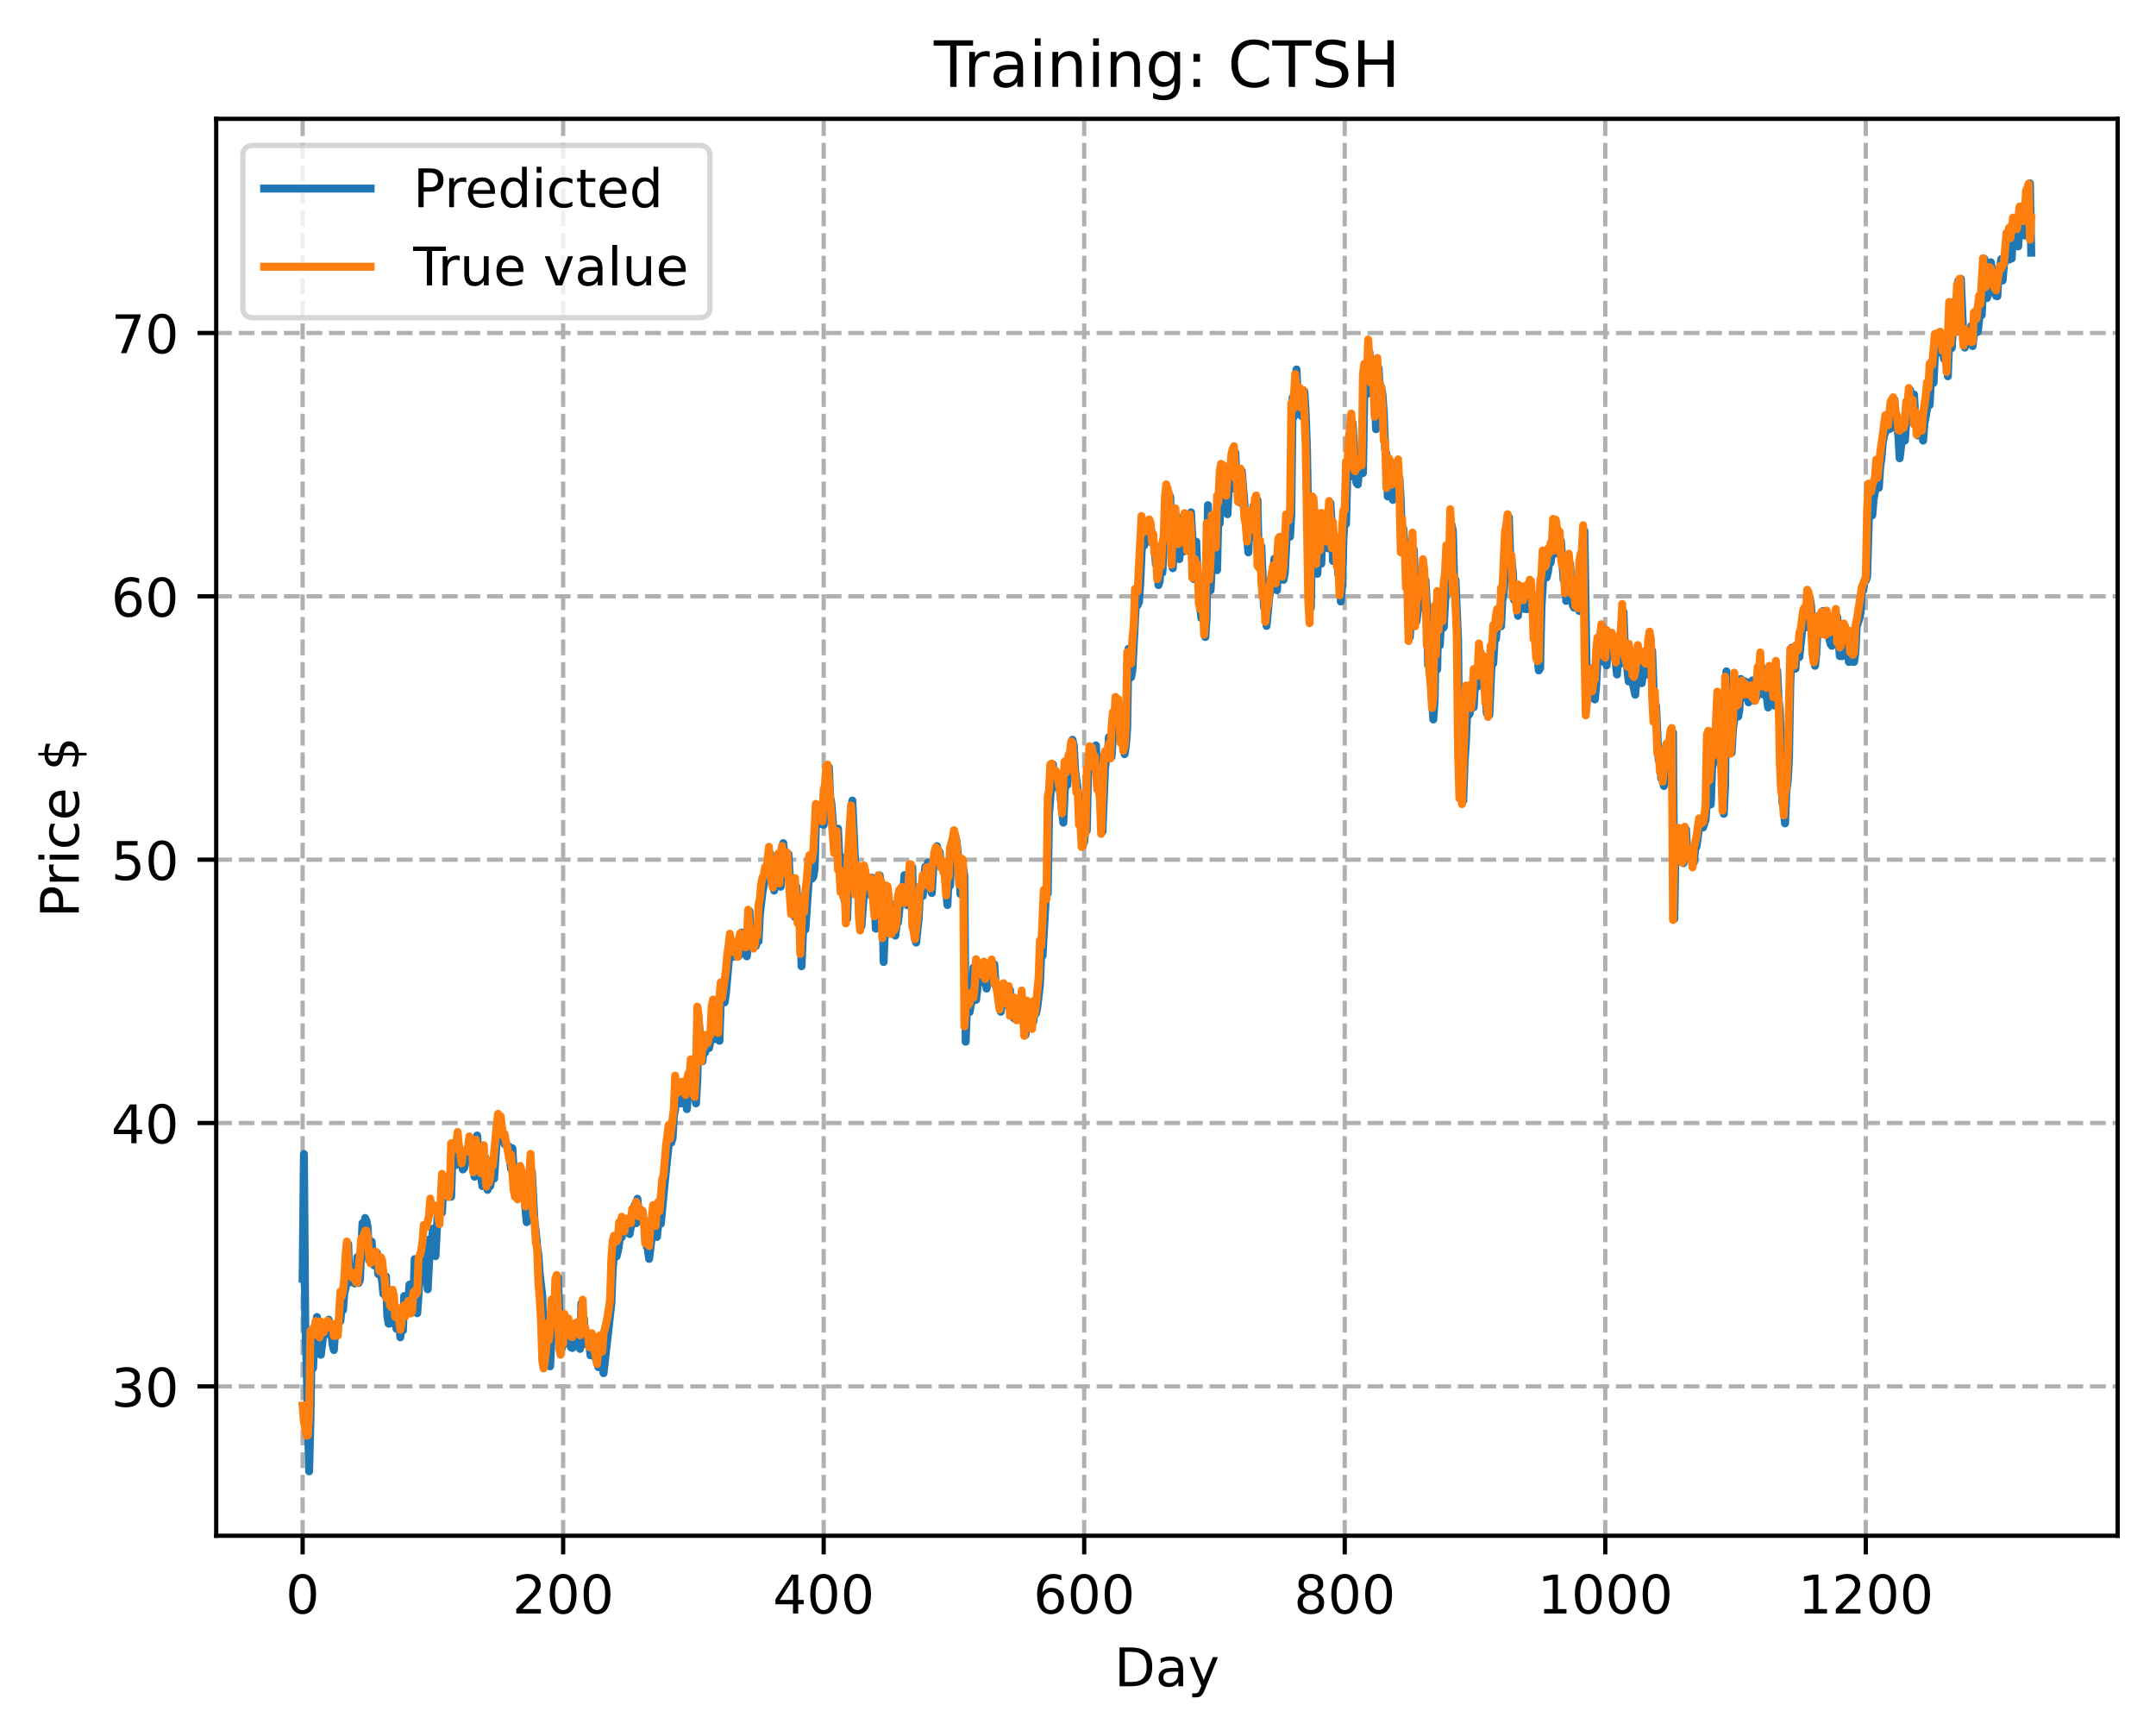 <?xml version="1.0" encoding="utf-8" standalone="no"?>
<!DOCTYPE svg PUBLIC "-//W3C//DTD SVG 1.1//EN"
  "http://www.w3.org/Graphics/SVG/1.1/DTD/svg11.dtd">
<!-- Created with matplotlib (https://matplotlib.org/) -->
<svg height="325.986pt" version="1.1" viewBox="0 0 404.923 325.986" width="404.923pt" xmlns="http://www.w3.org/2000/svg" xmlns:xlink="http://www.w3.org/1999/xlink">
 <defs>
  <style type="text/css">
*{stroke-linecap:butt;stroke-linejoin:round;}
  </style>
 </defs>
 <g id="figure_1">
  <g id="patch_1">
   <path d="M 0 325.986 
L 404.923 325.986 
L 404.923 0 
L 0 0 
z
" style="fill:#ffffff;"/>
  </g>
  <g id="axes_1">
   <g id="patch_2">
    <path d="M 40.603 288.43 
L 397.723 288.43 
L 397.723 22.318 
L 40.603 22.318 
z
" style="fill:#ffffff;"/>
   </g>
   <g id="matplotlib.axis_1">
    <g id="xtick_1">
     <g id="line2d_1">
      <path clip-path="url(#p81d5d021c9)" d="M 56.836 288.43 
L 56.836 22.318 
" style="fill:none;stroke:#b0b0b0;stroke-dasharray:2.96,1.28;stroke-dashoffset:0;stroke-width:0.8;"/>
     </g>
     <g id="line2d_2">
      <defs>
       <path d="M 0 0 
L 0 3.5 
" id="ma2b319ee5e" style="stroke:#000000;stroke-width:0.8;"/>
      </defs>
      <g>
       <use style="stroke:#000000;stroke-width:0.8;" x="56.836" xlink:href="#ma2b319ee5e" y="288.43"/>
      </g>
     </g>
     <g id="text_1">
      <!-- 0 -->
      <defs>
       <path d="M 31.781 66.406 
Q 24.172 66.406 20.328 58.906 
Q 16.5 51.422 16.5 36.375 
Q 16.5 21.391 20.328 13.891 
Q 24.172 6.391 31.781 6.391 
Q 39.453 6.391 43.281 13.891 
Q 47.125 21.391 47.125 36.375 
Q 47.125 51.422 43.281 58.906 
Q 39.453 66.406 31.781 66.406 
z
M 31.781 74.219 
Q 44.047 74.219 50.516 64.516 
Q 56.984 54.828 56.984 36.375 
Q 56.984 17.969 50.516 8.266 
Q 44.047 -1.422 31.781 -1.422 
Q 19.531 -1.422 13.062 8.266 
Q 6.594 17.969 6.594 36.375 
Q 6.594 54.828 13.062 64.516 
Q 19.531 74.219 31.781 74.219 
z
" id="DejaVuSans-48"/>
      </defs>
      <g transform="translate(53.655 303.029)scale(0.1 -0.1)">
       <use xlink:href="#DejaVuSans-48"/>
      </g>
     </g>
    </g>
    <g id="xtick_2">
     <g id="line2d_3">
      <path clip-path="url(#p81d5d021c9)" d="M 105.766 288.43 
L 105.766 22.318 
" style="fill:none;stroke:#b0b0b0;stroke-dasharray:2.96,1.28;stroke-dashoffset:0;stroke-width:0.8;"/>
     </g>
     <g id="line2d_4">
      <g>
       <use style="stroke:#000000;stroke-width:0.8;" x="105.766" xlink:href="#ma2b319ee5e" y="288.43"/>
      </g>
     </g>
     <g id="text_2">
      <!-- 200 -->
      <defs>
       <path d="M 19.188 8.297 
L 53.609 8.297 
L 53.609 0 
L 7.328 0 
L 7.328 8.297 
Q 12.938 14.109 22.625 23.891 
Q 32.328 33.688 34.812 36.531 
Q 39.547 41.844 41.422 45.531 
Q 43.312 49.219 43.312 52.781 
Q 43.312 58.594 39.234 62.25 
Q 35.156 65.922 28.609 65.922 
Q 23.969 65.922 18.812 64.312 
Q 13.672 62.703 7.812 59.422 
L 7.812 69.391 
Q 13.766 71.781 18.938 73 
Q 24.125 74.219 28.422 74.219 
Q 39.75 74.219 46.484 68.547 
Q 53.219 62.891 53.219 53.422 
Q 53.219 48.922 51.531 44.891 
Q 49.859 40.875 45.406 35.406 
Q 44.188 33.984 37.641 27.219 
Q 31.109 20.453 19.188 8.297 
z
" id="DejaVuSans-50"/>
      </defs>
      <g transform="translate(96.223 303.029)scale(0.1 -0.1)">
       <use xlink:href="#DejaVuSans-50"/>
       <use x="63.623" xlink:href="#DejaVuSans-48"/>
       <use x="127.246" xlink:href="#DejaVuSans-48"/>
      </g>
     </g>
    </g>
    <g id="xtick_3">
     <g id="line2d_5">
      <path clip-path="url(#p81d5d021c9)" d="M 154.697 288.43 
L 154.697 22.318 
" style="fill:none;stroke:#b0b0b0;stroke-dasharray:2.96,1.28;stroke-dashoffset:0;stroke-width:0.8;"/>
     </g>
     <g id="line2d_6">
      <g>
       <use style="stroke:#000000;stroke-width:0.8;" x="154.697" xlink:href="#ma2b319ee5e" y="288.43"/>
      </g>
     </g>
     <g id="text_3">
      <!-- 400 -->
      <defs>
       <path d="M 37.797 64.312 
L 12.891 25.391 
L 37.797 25.391 
z
M 35.203 72.906 
L 47.609 72.906 
L 47.609 25.391 
L 58.016 25.391 
L 58.016 17.188 
L 47.609 17.188 
L 47.609 0 
L 37.797 0 
L 37.797 17.188 
L 4.891 17.188 
L 4.891 26.703 
z
" id="DejaVuSans-52"/>
      </defs>
      <g transform="translate(145.153 303.029)scale(0.1 -0.1)">
       <use xlink:href="#DejaVuSans-52"/>
       <use x="63.623" xlink:href="#DejaVuSans-48"/>
       <use x="127.246" xlink:href="#DejaVuSans-48"/>
      </g>
     </g>
    </g>
    <g id="xtick_4">
     <g id="line2d_7">
      <path clip-path="url(#p81d5d021c9)" d="M 203.628 288.43 
L 203.628 22.318 
" style="fill:none;stroke:#b0b0b0;stroke-dasharray:2.96,1.28;stroke-dashoffset:0;stroke-width:0.8;"/>
     </g>
     <g id="line2d_8">
      <g>
       <use style="stroke:#000000;stroke-width:0.8;" x="203.628" xlink:href="#ma2b319ee5e" y="288.43"/>
      </g>
     </g>
     <g id="text_4">
      <!-- 600 -->
      <defs>
       <path d="M 33.016 40.375 
Q 26.375 40.375 22.484 35.828 
Q 18.609 31.297 18.609 23.391 
Q 18.609 15.531 22.484 10.953 
Q 26.375 6.391 33.016 6.391 
Q 39.656 6.391 43.531 10.953 
Q 47.406 15.531 47.406 23.391 
Q 47.406 31.297 43.531 35.828 
Q 39.656 40.375 33.016 40.375 
z
M 52.594 71.297 
L 52.594 62.312 
Q 48.875 64.062 45.094 64.984 
Q 41.312 65.922 37.594 65.922 
Q 27.828 65.922 22.672 59.328 
Q 17.531 52.734 16.797 39.406 
Q 19.672 43.656 24.016 45.922 
Q 28.375 48.188 33.594 48.188 
Q 44.578 48.188 50.953 41.516 
Q 57.328 34.859 57.328 23.391 
Q 57.328 12.156 50.688 5.359 
Q 44.047 -1.422 33.016 -1.422 
Q 20.359 -1.422 13.672 8.266 
Q 6.984 17.969 6.984 36.375 
Q 6.984 53.656 15.188 63.938 
Q 23.391 74.219 37.203 74.219 
Q 40.922 74.219 44.703 73.484 
Q 48.484 72.75 52.594 71.297 
z
" id="DejaVuSans-54"/>
      </defs>
      <g transform="translate(194.084 303.029)scale(0.1 -0.1)">
       <use xlink:href="#DejaVuSans-54"/>
       <use x="63.623" xlink:href="#DejaVuSans-48"/>
       <use x="127.246" xlink:href="#DejaVuSans-48"/>
      </g>
     </g>
    </g>
    <g id="xtick_5">
     <g id="line2d_9">
      <path clip-path="url(#p81d5d021c9)" d="M 252.558 288.43 
L 252.558 22.318 
" style="fill:none;stroke:#b0b0b0;stroke-dasharray:2.96,1.28;stroke-dashoffset:0;stroke-width:0.8;"/>
     </g>
     <g id="line2d_10">
      <g>
       <use style="stroke:#000000;stroke-width:0.8;" x="252.558" xlink:href="#ma2b319ee5e" y="288.43"/>
      </g>
     </g>
     <g id="text_5">
      <!-- 800 -->
      <defs>
       <path d="M 31.781 34.625 
Q 24.75 34.625 20.719 30.859 
Q 16.703 27.094 16.703 20.516 
Q 16.703 13.922 20.719 10.156 
Q 24.75 6.391 31.781 6.391 
Q 38.812 6.391 42.859 10.172 
Q 46.922 13.969 46.922 20.516 
Q 46.922 27.094 42.891 30.859 
Q 38.875 34.625 31.781 34.625 
z
M 21.922 38.812 
Q 15.578 40.375 12.031 44.719 
Q 8.5 49.078 8.5 55.328 
Q 8.5 64.062 14.719 69.141 
Q 20.953 74.219 31.781 74.219 
Q 42.672 74.219 48.875 69.141 
Q 55.078 64.062 55.078 55.328 
Q 55.078 49.078 51.531 44.719 
Q 48 40.375 41.703 38.812 
Q 48.828 37.156 52.797 32.312 
Q 56.781 27.484 56.781 20.516 
Q 56.781 9.906 50.312 4.234 
Q 43.844 -1.422 31.781 -1.422 
Q 19.734 -1.422 13.25 4.234 
Q 6.781 9.906 6.781 20.516 
Q 6.781 27.484 10.781 32.312 
Q 14.797 37.156 21.922 38.812 
z
M 18.312 54.391 
Q 18.312 48.734 21.844 45.562 
Q 25.391 42.391 31.781 42.391 
Q 38.141 42.391 41.719 45.562 
Q 45.312 48.734 45.312 54.391 
Q 45.312 60.062 41.719 63.234 
Q 38.141 66.406 31.781 66.406 
Q 25.391 66.406 21.844 63.234 
Q 18.312 60.062 18.312 54.391 
z
" id="DejaVuSans-56"/>
      </defs>
      <g transform="translate(243.015 303.029)scale(0.1 -0.1)">
       <use xlink:href="#DejaVuSans-56"/>
       <use x="63.623" xlink:href="#DejaVuSans-48"/>
       <use x="127.246" xlink:href="#DejaVuSans-48"/>
      </g>
     </g>
    </g>
    <g id="xtick_6">
     <g id="line2d_11">
      <path clip-path="url(#p81d5d021c9)" d="M 301.489 288.43 
L 301.489 22.318 
" style="fill:none;stroke:#b0b0b0;stroke-dasharray:2.96,1.28;stroke-dashoffset:0;stroke-width:0.8;"/>
     </g>
     <g id="line2d_12">
      <g>
       <use style="stroke:#000000;stroke-width:0.8;" x="301.489" xlink:href="#ma2b319ee5e" y="288.43"/>
      </g>
     </g>
     <g id="text_6">
      <!-- 1000 -->
      <defs>
       <path d="M 12.406 8.297 
L 28.516 8.297 
L 28.516 63.922 
L 10.984 60.406 
L 10.984 69.391 
L 28.422 72.906 
L 38.281 72.906 
L 38.281 8.297 
L 54.391 8.297 
L 54.391 0 
L 12.406 0 
z
" id="DejaVuSans-49"/>
      </defs>
      <g transform="translate(288.764 303.029)scale(0.1 -0.1)">
       <use xlink:href="#DejaVuSans-49"/>
       <use x="63.623" xlink:href="#DejaVuSans-48"/>
       <use x="127.246" xlink:href="#DejaVuSans-48"/>
       <use x="190.869" xlink:href="#DejaVuSans-48"/>
      </g>
     </g>
    </g>
    <g id="xtick_7">
     <g id="line2d_13">
      <path clip-path="url(#p81d5d021c9)" d="M 350.419 288.43 
L 350.419 22.318 
" style="fill:none;stroke:#b0b0b0;stroke-dasharray:2.96,1.28;stroke-dashoffset:0;stroke-width:0.8;"/>
     </g>
     <g id="line2d_14">
      <g>
       <use style="stroke:#000000;stroke-width:0.8;" x="350.419" xlink:href="#ma2b319ee5e" y="288.43"/>
      </g>
     </g>
     <g id="text_7">
      <!-- 1200 -->
      <g transform="translate(337.694 303.029)scale(0.1 -0.1)">
       <use xlink:href="#DejaVuSans-49"/>
       <use x="63.623" xlink:href="#DejaVuSans-50"/>
       <use x="127.246" xlink:href="#DejaVuSans-48"/>
       <use x="190.869" xlink:href="#DejaVuSans-48"/>
      </g>
     </g>
    </g>
    <g id="text_8">
     <!-- Day -->
     <defs>
      <path d="M 19.672 64.797 
L 19.672 8.109 
L 31.594 8.109 
Q 46.688 8.109 53.688 14.938 
Q 60.688 21.781 60.688 36.531 
Q 60.688 51.172 53.688 57.984 
Q 46.688 64.797 31.594 64.797 
z
M 9.812 72.906 
L 30.078 72.906 
Q 51.266 72.906 61.172 64.094 
Q 71.094 55.281 71.094 36.531 
Q 71.094 17.672 61.125 8.828 
Q 51.172 0 30.078 0 
L 9.812 0 
z
" id="DejaVuSans-68"/>
      <path d="M 34.281 27.484 
Q 23.391 27.484 19.188 25 
Q 14.984 22.516 14.984 16.5 
Q 14.984 11.719 18.141 8.906 
Q 21.297 6.109 26.703 6.109 
Q 34.188 6.109 38.703 11.406 
Q 43.219 16.703 43.219 25.484 
L 43.219 27.484 
z
M 52.203 31.203 
L 52.203 0 
L 43.219 0 
L 43.219 8.297 
Q 40.141 3.328 35.547 0.953 
Q 30.953 -1.422 24.312 -1.422 
Q 15.922 -1.422 10.953 3.297 
Q 6 8.016 6 15.922 
Q 6 25.141 12.172 29.828 
Q 18.359 34.516 30.609 34.516 
L 43.219 34.516 
L 43.219 35.406 
Q 43.219 41.609 39.141 45 
Q 35.062 48.391 27.688 48.391 
Q 23 48.391 18.547 47.266 
Q 14.109 46.141 10.016 43.891 
L 10.016 52.203 
Q 14.938 54.109 19.578 55.047 
Q 24.219 56 28.609 56 
Q 40.484 56 46.344 49.844 
Q 52.203 43.703 52.203 31.203 
z
" id="DejaVuSans-97"/>
      <path d="M 32.172 -5.078 
Q 28.375 -14.844 24.75 -17.812 
Q 21.141 -20.797 15.094 -20.797 
L 7.906 -20.797 
L 7.906 -13.281 
L 13.188 -13.281 
Q 16.891 -13.281 18.938 -11.516 
Q 21 -9.766 23.484 -3.219 
L 25.094 0.875 
L 2.984 54.688 
L 12.5 54.688 
L 29.594 11.922 
L 46.688 54.688 
L 56.203 54.688 
z
" id="DejaVuSans-121"/>
     </defs>
     <g transform="translate(209.29 316.707)scale(0.1 -0.1)">
      <use xlink:href="#DejaVuSans-68"/>
      <use x="77.002" xlink:href="#DejaVuSans-97"/>
      <use x="138.281" xlink:href="#DejaVuSans-121"/>
     </g>
    </g>
   </g>
   <g id="matplotlib.axis_2">
    <g id="ytick_1">
     <g id="line2d_15">
      <path clip-path="url(#p81d5d021c9)" d="M 40.603 260.379 
L 397.723 260.379 
" style="fill:none;stroke:#b0b0b0;stroke-dasharray:2.96,1.28;stroke-dashoffset:0;stroke-width:0.8;"/>
     </g>
     <g id="line2d_16">
      <defs>
       <path d="M 0 0 
L -3.5 0 
" id="mdc4cbd3cdc" style="stroke:#000000;stroke-width:0.8;"/>
      </defs>
      <g>
       <use style="stroke:#000000;stroke-width:0.8;" x="40.603" xlink:href="#mdc4cbd3cdc" y="260.379"/>
      </g>
     </g>
     <g id="text_9">
      <!-- 30 -->
      <defs>
       <path d="M 40.578 39.312 
Q 47.656 37.797 51.625 33 
Q 55.609 28.219 55.609 21.188 
Q 55.609 10.406 48.188 4.484 
Q 40.766 -1.422 27.094 -1.422 
Q 22.516 -1.422 17.656 -0.516 
Q 12.797 0.391 7.625 2.203 
L 7.625 11.719 
Q 11.719 9.328 16.594 8.109 
Q 21.484 6.891 26.812 6.891 
Q 36.078 6.891 40.938 10.547 
Q 45.797 14.203 45.797 21.188 
Q 45.797 27.641 41.281 31.266 
Q 36.766 34.906 28.719 34.906 
L 20.219 34.906 
L 20.219 43.016 
L 29.109 43.016 
Q 36.375 43.016 40.234 45.922 
Q 44.094 48.828 44.094 54.297 
Q 44.094 59.906 40.109 62.906 
Q 36.141 65.922 28.719 65.922 
Q 24.656 65.922 20.016 65.031 
Q 15.375 64.156 9.812 62.312 
L 9.812 71.094 
Q 15.438 72.656 20.344 73.438 
Q 25.25 74.219 29.594 74.219 
Q 40.828 74.219 47.359 69.109 
Q 53.906 64.016 53.906 55.328 
Q 53.906 49.266 50.438 45.094 
Q 46.969 40.922 40.578 39.312 
z
" id="DejaVuSans-51"/>
      </defs>
      <g transform="translate(20.878 264.178)scale(0.1 -0.1)">
       <use xlink:href="#DejaVuSans-51"/>
       <use x="63.623" xlink:href="#DejaVuSans-48"/>
      </g>
     </g>
    </g>
    <g id="ytick_2">
     <g id="line2d_17">
      <path clip-path="url(#p81d5d021c9)" d="M 40.603 210.919 
L 397.723 210.919 
" style="fill:none;stroke:#b0b0b0;stroke-dasharray:2.96,1.28;stroke-dashoffset:0;stroke-width:0.8;"/>
     </g>
     <g id="line2d_18">
      <g>
       <use style="stroke:#000000;stroke-width:0.8;" x="40.603" xlink:href="#mdc4cbd3cdc" y="210.919"/>
      </g>
     </g>
     <g id="text_10">
      <!-- 40 -->
      <g transform="translate(20.878 214.718)scale(0.1 -0.1)">
       <use xlink:href="#DejaVuSans-52"/>
       <use x="63.623" xlink:href="#DejaVuSans-48"/>
      </g>
     </g>
    </g>
    <g id="ytick_3">
     <g id="line2d_19">
      <path clip-path="url(#p81d5d021c9)" d="M 40.603 161.458 
L 397.723 161.458 
" style="fill:none;stroke:#b0b0b0;stroke-dasharray:2.96,1.28;stroke-dashoffset:0;stroke-width:0.8;"/>
     </g>
     <g id="line2d_20">
      <g>
       <use style="stroke:#000000;stroke-width:0.8;" x="40.603" xlink:href="#mdc4cbd3cdc" y="161.458"/>
      </g>
     </g>
     <g id="text_11">
      <!-- 50 -->
      <defs>
       <path d="M 10.797 72.906 
L 49.516 72.906 
L 49.516 64.594 
L 19.828 64.594 
L 19.828 46.734 
Q 21.969 47.469 24.109 47.828 
Q 26.266 48.188 28.422 48.188 
Q 40.625 48.188 47.75 41.5 
Q 54.891 34.812 54.891 23.391 
Q 54.891 11.625 47.562 5.094 
Q 40.234 -1.422 26.906 -1.422 
Q 22.312 -1.422 17.547 -0.641 
Q 12.797 0.141 7.719 1.703 
L 7.719 11.625 
Q 12.109 9.234 16.797 8.062 
Q 21.484 6.891 26.703 6.891 
Q 35.156 6.891 40.078 11.328 
Q 45.016 15.766 45.016 23.391 
Q 45.016 31 40.078 35.438 
Q 35.156 39.891 26.703 39.891 
Q 22.75 39.891 18.812 39.016 
Q 14.891 38.141 10.797 36.281 
z
" id="DejaVuSans-53"/>
      </defs>
      <g transform="translate(20.878 165.258)scale(0.1 -0.1)">
       <use xlink:href="#DejaVuSans-53"/>
       <use x="63.623" xlink:href="#DejaVuSans-48"/>
      </g>
     </g>
    </g>
    <g id="ytick_4">
     <g id="line2d_21">
      <path clip-path="url(#p81d5d021c9)" d="M 40.603 111.998 
L 397.723 111.998 
" style="fill:none;stroke:#b0b0b0;stroke-dasharray:2.96,1.28;stroke-dashoffset:0;stroke-width:0.8;"/>
     </g>
     <g id="line2d_22">
      <g>
       <use style="stroke:#000000;stroke-width:0.8;" x="40.603" xlink:href="#mdc4cbd3cdc" y="111.998"/>
      </g>
     </g>
     <g id="text_12">
      <!-- 60 -->
      <g transform="translate(20.878 115.797)scale(0.1 -0.1)">
       <use xlink:href="#DejaVuSans-54"/>
       <use x="63.623" xlink:href="#DejaVuSans-48"/>
      </g>
     </g>
    </g>
    <g id="ytick_5">
     <g id="line2d_23">
      <path clip-path="url(#p81d5d021c9)" d="M 40.603 62.538 
L 397.723 62.538 
" style="fill:none;stroke:#b0b0b0;stroke-dasharray:2.96,1.28;stroke-dashoffset:0;stroke-width:0.8;"/>
     </g>
     <g id="line2d_24">
      <g>
       <use style="stroke:#000000;stroke-width:0.8;" x="40.603" xlink:href="#mdc4cbd3cdc" y="62.538"/>
      </g>
     </g>
     <g id="text_13">
      <!-- 70 -->
      <defs>
       <path d="M 8.203 72.906 
L 55.078 72.906 
L 55.078 68.703 
L 28.609 0 
L 18.312 0 
L 43.219 64.594 
L 8.203 64.594 
z
" id="DejaVuSans-55"/>
      </defs>
      <g transform="translate(20.878 66.337)scale(0.1 -0.1)">
       <use xlink:href="#DejaVuSans-55"/>
       <use x="63.623" xlink:href="#DejaVuSans-48"/>
      </g>
     </g>
    </g>
    <g id="text_14">
     <!-- Price $ -->
     <defs>
      <path d="M 19.672 64.797 
L 19.672 37.406 
L 32.078 37.406 
Q 38.969 37.406 42.719 40.969 
Q 46.484 44.531 46.484 51.125 
Q 46.484 57.672 42.719 61.234 
Q 38.969 64.797 32.078 64.797 
z
M 9.812 72.906 
L 32.078 72.906 
Q 44.344 72.906 50.609 67.359 
Q 56.891 61.812 56.891 51.125 
Q 56.891 40.328 50.609 34.812 
Q 44.344 29.297 32.078 29.297 
L 19.672 29.297 
L 19.672 0 
L 9.812 0 
z
" id="DejaVuSans-80"/>
      <path d="M 41.109 46.297 
Q 39.594 47.172 37.812 47.578 
Q 36.031 48 33.891 48 
Q 26.266 48 22.188 43.047 
Q 18.109 38.094 18.109 28.812 
L 18.109 0 
L 9.078 0 
L 9.078 54.688 
L 18.109 54.688 
L 18.109 46.188 
Q 20.953 51.172 25.484 53.578 
Q 30.031 56 36.531 56 
Q 37.453 56 38.578 55.875 
Q 39.703 55.766 41.062 55.516 
z
" id="DejaVuSans-114"/>
      <path d="M 9.422 54.688 
L 18.406 54.688 
L 18.406 0 
L 9.422 0 
z
M 9.422 75.984 
L 18.406 75.984 
L 18.406 64.594 
L 9.422 64.594 
z
" id="DejaVuSans-105"/>
      <path d="M 48.781 52.594 
L 48.781 44.188 
Q 44.969 46.297 41.141 47.344 
Q 37.312 48.391 33.406 48.391 
Q 24.656 48.391 19.812 42.844 
Q 14.984 37.312 14.984 27.297 
Q 14.984 17.281 19.812 11.734 
Q 24.656 6.203 33.406 6.203 
Q 37.312 6.203 41.141 7.25 
Q 44.969 8.297 48.781 10.406 
L 48.781 2.094 
Q 45.016 0.344 40.984 -0.531 
Q 36.969 -1.422 32.422 -1.422 
Q 20.062 -1.422 12.781 6.344 
Q 5.516 14.109 5.516 27.297 
Q 5.516 40.672 12.859 48.328 
Q 20.219 56 33.016 56 
Q 37.156 56 41.109 55.141 
Q 45.062 54.297 48.781 52.594 
z
" id="DejaVuSans-99"/>
      <path d="M 56.203 29.594 
L 56.203 25.203 
L 14.891 25.203 
Q 15.484 15.922 20.484 11.062 
Q 25.484 6.203 34.422 6.203 
Q 39.594 6.203 44.453 7.469 
Q 49.312 8.734 54.109 11.281 
L 54.109 2.781 
Q 49.266 0.734 44.188 -0.344 
Q 39.109 -1.422 33.891 -1.422 
Q 20.797 -1.422 13.156 6.188 
Q 5.516 13.812 5.516 26.812 
Q 5.516 40.234 12.766 48.109 
Q 20.016 56 32.328 56 
Q 43.359 56 49.781 48.891 
Q 56.203 41.797 56.203 29.594 
z
M 47.219 32.234 
Q 47.125 39.594 43.094 43.984 
Q 39.062 48.391 32.422 48.391 
Q 24.906 48.391 20.391 44.141 
Q 15.875 39.891 15.188 32.172 
z
" id="DejaVuSans-101"/>
      <path id="DejaVuSans-32"/>
      <path d="M 33.797 -14.703 
L 28.906 -14.703 
L 28.859 0 
Q 23.734 0.094 18.609 1.188 
Q 13.484 2.297 8.297 4.5 
L 8.297 13.281 
Q 13.281 10.156 18.375 8.562 
Q 23.484 6.984 28.906 6.938 
L 28.906 29.203 
Q 18.109 30.953 13.203 35.156 
Q 8.297 39.359 8.297 46.688 
Q 8.297 54.641 13.625 59.219 
Q 18.953 63.812 28.906 64.5 
L 28.906 75.984 
L 33.797 75.984 
L 33.797 64.656 
Q 38.328 64.453 42.578 63.688 
Q 46.828 62.938 50.875 61.625 
L 50.875 53.078 
Q 46.828 55.125 42.547 56.25 
Q 38.281 57.375 33.797 57.562 
L 33.797 36.719 
Q 44.875 35.016 50.094 30.609 
Q 55.328 26.219 55.328 18.609 
Q 55.328 10.359 49.781 5.594 
Q 44.234 0.828 33.797 0.094 
z
M 28.906 37.594 
L 28.906 57.625 
Q 23.25 56.984 20.266 54.391 
Q 17.281 51.812 17.281 47.516 
Q 17.281 43.312 20.031 40.969 
Q 22.797 38.625 28.906 37.594 
z
M 33.797 28.219 
L 33.797 7.078 
Q 39.984 7.906 43.141 10.594 
Q 46.297 13.281 46.297 17.672 
Q 46.297 21.969 43.281 24.5 
Q 40.281 27.047 33.797 28.219 
z
" id="DejaVuSans-36"/>
     </defs>
     <g transform="translate(14.798 172.342)rotate(-90)scale(0.1 -0.1)">
      <use xlink:href="#DejaVuSans-80"/>
      <use x="58.553" xlink:href="#DejaVuSans-114"/>
      <use x="99.666" xlink:href="#DejaVuSans-105"/>
      <use x="127.449" xlink:href="#DejaVuSans-99"/>
      <use x="182.43" xlink:href="#DejaVuSans-101"/>
      <use x="243.953" xlink:href="#DejaVuSans-32"/>
      <use x="275.74" xlink:href="#DejaVuSans-36"/>
     </g>
    </g>
   </g>
   <g id="line2d_25">
    <path clip-path="url(#p81d5d021c9)" d="M 56.836 240.154 
L 57.081 216.732 
L 57.325 248.182 
L 57.57 255.704 
L 58.059 276.334 
L 58.304 266.755 
L 58.548 251.589 
L 58.793 256.958 
L 59.038 251.751 
L 59.282 251.797 
L 59.527 247.35 
L 59.772 253.305 
L 60.016 250.838 
L 60.261 254.45 
L 60.75 250.406 
L 60.995 250.367 
L 61.24 249.697 
L 61.484 249.472 
L 61.729 247.854 
L 61.974 250.716 
L 62.218 250.336 
L 62.463 252.486 
L 62.708 253.557 
L 62.952 250 
L 63.197 250.07 
L 63.441 249.383 
L 63.686 247.864 
L 63.931 248.128 
L 64.175 245.422 
L 64.42 246.053 
L 64.665 242.818 
L 64.909 241.918 
L 65.154 236.298 
L 65.399 233.658 
L 65.643 240.883 
L 66.133 238.014 
L 66.377 240.306 
L 66.622 241.051 
L 66.867 240.651 
L 67.111 236.099 
L 67.356 240.963 
L 67.601 240.383 
L 68.09 229.698 
L 68.335 235.221 
L 68.579 228.762 
L 68.824 229.272 
L 69.069 230.682 
L 69.313 236.682 
L 69.558 236.419 
L 69.802 233.186 
L 70.047 237.38 
L 70.292 237.685 
L 70.781 235.284 
L 71.026 239.27 
L 71.27 238.418 
L 71.76 240.503 
L 72.004 243.033 
L 72.494 239.736 
L 72.738 247.153 
L 72.983 248.593 
L 73.228 248.574 
L 73.472 244.452 
L 73.717 245.237 
L 73.962 244.502 
L 74.206 246.339 
L 74.451 249.558 
L 74.696 249.349 
L 74.94 247.125 
L 75.185 251.165 
L 75.429 248.91 
L 75.674 249.874 
L 75.919 243.406 
L 76.163 243.546 
L 76.408 243.477 
L 76.653 245.414 
L 76.897 241.272 
L 77.142 242.549 
L 77.387 242.027 
L 77.631 244.41 
L 77.876 236.484 
L 78.121 237.984 
L 78.365 246.643 
L 79.099 235.927 
L 79.344 240.611 
L 79.833 232.794 
L 80.078 236.087 
L 80.323 242.144 
L 80.812 232.695 
L 81.056 233.951 
L 81.301 230.761 
L 81.546 234.876 
L 81.79 235.928 
L 82.28 226.554 
L 82.524 227.246 
L 82.769 226.58 
L 83.014 227.734 
L 83.258 222.77 
L 83.503 223.904 
L 83.748 221.032 
L 83.992 224.38 
L 84.237 224.795 
L 84.482 223.32 
L 84.726 224.764 
L 84.971 217.167 
L 85.216 215.918 
L 85.46 218.163 
L 85.705 218.779 
L 85.95 218.391 
L 86.194 215.289 
L 86.439 217.509 
L 86.684 217.858 
L 86.928 219.644 
L 87.173 219.357 
L 87.662 217.341 
L 88.151 217.851 
L 88.396 215.554 
L 88.641 215.909 
L 88.885 217.282 
L 89.13 221.001 
L 89.619 213.267 
L 90.109 220.013 
L 90.353 220.971 
L 90.598 222.769 
L 90.843 221.381 
L 91.087 217.315 
L 91.577 223.479 
L 91.821 220.617 
L 92.066 222.772 
L 92.311 221.439 
L 92.555 218.992 
L 92.8 221.35 
L 93.534 210.382 
L 93.778 209.602 
L 94.023 213.823 
L 94.268 213.444 
L 94.512 213.752 
L 94.757 214.889 
L 95.002 214.694 
L 95.246 215.449 
L 95.491 215.232 
L 95.98 219.548 
L 96.225 215.652 
L 96.714 223.915 
L 96.959 224.701 
L 97.204 224.461 
L 97.448 224.846 
L 97.693 220.59 
L 97.938 221.445 
L 98.182 221.267 
L 98.916 229.539 
L 99.161 226.793 
L 99.405 227.211 
L 99.65 222.038 
L 99.895 220.042 
L 100.384 229.455 
L 100.629 231.212 
L 100.873 234.107 
L 101.118 235.618 
L 101.363 239.232 
L 101.852 243.42 
L 102.097 252.071 
L 102.341 253.148 
L 102.586 255.329 
L 102.831 256.091 
L 103.075 252.078 
L 103.32 256.618 
L 103.809 246.464 
L 104.299 248.741 
L 104.543 241.911 
L 104.788 239.926 
L 105.277 251.367 
L 105.522 253.19 
L 105.766 250.462 
L 106.011 252.415 
L 106.256 248.249 
L 106.5 250.236 
L 106.745 249.612 
L 106.99 249.444 
L 107.234 253.051 
L 107.479 253.172 
L 107.724 252.966 
L 108.213 249.938 
L 108.458 251.527 
L 108.702 251.077 
L 108.947 253.341 
L 109.192 244.786 
L 109.436 249.843 
L 109.681 247.664 
L 109.926 252.441 
L 110.17 250.918 
L 110.415 252.118 
L 110.66 252.326 
L 110.904 254.549 
L 111.149 253.686 
L 111.393 250.989 
L 111.638 253.836 
L 111.883 255.216 
L 112.127 255.728 
L 112.372 256.761 
L 112.617 253.916 
L 112.861 253.209 
L 113.106 256.536 
L 113.351 257.907 
L 114.819 244.869 
L 115.063 238.513 
L 115.553 232.918 
L 115.797 235.987 
L 116.042 235.03 
L 116.287 233.53 
L 116.531 230.761 
L 116.776 232.363 
L 117.02 229.738 
L 117.265 231.446 
L 117.51 231.44 
L 117.754 231.025 
L 117.999 229.638 
L 118.244 231.772 
L 118.488 230.406 
L 118.733 229.81 
L 118.978 227.212 
L 119.222 226.258 
L 119.467 229.743 
L 119.712 225.145 
L 119.956 227.907 
L 120.201 228.814 
L 120.446 229.022 
L 120.69 228.132 
L 121.18 231.132 
L 121.424 234.017 
L 121.669 234.587 
L 121.914 236.44 
L 122.892 228.377 
L 123.137 231.089 
L 123.381 232.322 
L 123.871 227.3 
L 124.115 229.841 
L 124.849 222.055 
L 125.583 215.102 
L 125.828 213.35 
L 126.073 214.592 
L 126.317 213.824 
L 126.562 209.512 
L 126.807 208.4 
L 127.051 204.275 
L 127.296 206.466 
L 127.541 206.157 
L 127.785 207.24 
L 128.03 204.406 
L 128.275 203.895 
L 129.008 208.308 
L 129.253 204.427 
L 129.498 203.343 
L 129.742 204.691 
L 129.987 201.104 
L 130.476 205.639 
L 130.721 207.237 
L 130.966 202.76 
L 131.21 191.506 
L 131.455 194.117 
L 131.7 198.98 
L 131.944 199.329 
L 132.189 196.035 
L 132.434 197.702 
L 132.678 196.093 
L 132.923 195.394 
L 133.168 196.84 
L 133.412 195.655 
L 133.657 195.374 
L 134.146 188.017 
L 134.636 195.193 
L 134.88 193.484 
L 135.125 195.475 
L 135.369 187.904 
L 135.614 184.673 
L 135.859 187.87 
L 136.103 188.256 
L 136.348 186.447 
L 136.837 180.868 
L 137.082 179.331 
L 137.327 176.715 
L 137.571 176.885 
L 137.816 179.669 
L 138.061 178.311 
L 138.305 178.152 
L 138.55 178.399 
L 138.795 179.532 
L 139.284 175.13 
L 139.529 177.798 
L 139.773 178.078 
L 140.018 176.504 
L 140.263 179.618 
L 140.507 177.038 
L 140.752 171.127 
L 140.996 175.842 
L 141.241 175.974 
L 141.486 177.633 
L 141.73 177.723 
L 141.975 177.651 
L 142.22 175.903 
L 142.464 176.776 
L 142.709 171.75 
L 143.198 167.587 
L 143.932 163.632 
L 144.177 165.251 
L 144.666 160.364 
L 144.911 165.579 
L 145.156 165.773 
L 145.4 167.256 
L 145.645 165.089 
L 145.89 161.848 
L 146.134 163.912 
L 146.379 160.801 
L 146.624 166.546 
L 146.868 159.442 
L 147.113 158.356 
L 147.602 163.405 
L 147.847 164.39 
L 148.091 160.414 
L 148.581 168.726 
L 148.825 171.02 
L 149.07 169.52 
L 149.315 172.261 
L 149.559 166.481 
L 150.049 172.845 
L 150.293 170.874 
L 150.538 181.482 
L 151.027 170.493 
L 151.272 174.554 
L 152.006 163.601 
L 152.251 162.396 
L 152.495 165.039 
L 152.74 164.705 
L 152.984 163.171 
L 153.229 155.378 
L 153.474 151.191 
L 153.718 154.484 
L 153.963 154.491 
L 154.208 154.764 
L 154.452 153.272 
L 154.697 154.906 
L 154.942 148.109 
L 155.186 147.132 
L 155.431 144.09 
L 155.676 144.104 
L 155.92 149.673 
L 156.165 151.016 
L 156.654 157.6 
L 156.899 158.613 
L 157.144 155.71 
L 157.388 155.633 
L 157.633 161.084 
L 157.878 160.807 
L 158.122 165.99 
L 158.367 165.325 
L 158.612 169.091 
L 158.856 166.897 
L 159.101 172.613 
L 159.59 159.321 
L 159.835 155.994 
L 160.079 150.353 
L 160.813 166.794 
L 161.058 166.857 
L 161.303 162.913 
L 161.547 170.427 
L 161.792 173.956 
L 162.526 164.076 
L 162.771 164.62 
L 163.015 166.042 
L 163.26 166.596 
L 163.505 168.121 
L 163.749 164.835 
L 163.994 167.758 
L 164.239 168.595 
L 164.483 174.423 
L 164.728 170.101 
L 164.972 168.924 
L 165.217 164.411 
L 165.706 168.068 
L 165.951 180.683 
L 166.196 174.772 
L 166.44 174.198 
L 166.685 169.434 
L 166.93 169.934 
L 167.174 169.647 
L 167.419 174.524 
L 167.908 172.781 
L 168.153 175.719 
L 168.398 173.622 
L 168.642 173.268 
L 169.376 166.645 
L 169.621 168.072 
L 169.866 164.35 
L 170.11 169.654 
L 170.355 169.996 
L 170.6 169.785 
L 170.844 169.269 
L 171.333 162.866 
L 171.578 172.987 
L 171.823 176.332 
L 172.067 177.027 
L 172.557 172.37 
L 172.801 167.028 
L 173.046 168.365 
L 173.291 168.3 
L 173.78 162.779 
L 174.025 165.332 
L 174.269 162.028 
L 174.759 167.021 
L 175.003 167.732 
L 175.248 163.558 
L 175.493 161.324 
L 175.737 160.719 
L 175.982 158.918 
L 176.227 159.898 
L 176.471 160.012 
L 176.716 162.356 
L 176.96 162.153 
L 177.205 162.659 
L 177.45 163.818 
L 177.939 169.971 
L 178.184 164.341 
L 178.428 166.348 
L 178.673 160.416 
L 178.918 159.179 
L 179.162 158.973 
L 179.407 157.093 
L 179.652 157.969 
L 180.141 162.72 
L 180.386 167.907 
L 180.63 166.261 
L 180.875 162.888 
L 181.12 164.501 
L 181.364 195.654 
L 181.609 189.119 
L 181.854 189.344 
L 182.098 190.088 
L 182.343 188.706 
L 182.588 188.092 
L 182.832 181.725 
L 183.077 187.225 
L 183.321 187.784 
L 183.811 183.616 
L 184.055 184.381 
L 184.3 183.763 
L 184.545 182.01 
L 184.789 184.53 
L 185.034 182.683 
L 185.279 185.666 
L 186.013 181.908 
L 186.257 183.353 
L 186.502 181.325 
L 186.747 181.124 
L 186.991 185.09 
L 187.481 186.458 
L 187.725 187.653 
L 187.97 190.022 
L 188.215 186.972 
L 188.459 188.498 
L 188.704 185.214 
L 189.438 189.039 
L 189.682 185.929 
L 189.927 190.105 
L 190.172 188.91 
L 190.416 191.243 
L 190.661 188.603 
L 190.906 189.311 
L 191.15 190.796 
L 191.395 190.076 
L 191.884 190.669 
L 192.129 188.121 
L 192.618 194.356 
L 193.108 189.053 
L 193.352 190.895 
L 193.597 190.185 
L 194.086 191.856 
L 194.331 188.732 
L 194.575 190.375 
L 194.82 189.175 
L 195.309 185.006 
L 195.554 179.322 
L 195.799 179.516 
L 196.533 166.641 
L 196.777 167.825 
L 197.022 152.937 
L 197.756 143.562 
L 198.001 147.612 
L 198.245 147.858 
L 198.735 145.529 
L 199.713 154.505 
L 199.958 148.768 
L 200.203 146.035 
L 200.447 147.418 
L 200.692 143.741 
L 201.181 140.637 
L 201.426 138.937 
L 201.67 139.991 
L 201.915 144.671 
L 202.649 150.05 
L 202.894 154.197 
L 203.138 152.594 
L 203.383 158.539 
L 203.628 158.085 
L 203.872 154.645 
L 204.117 155.995 
L 204.362 144.652 
L 204.606 144.652 
L 204.851 141.233 
L 205.096 141.887 
L 205.34 141.276 
L 205.585 142.68 
L 205.83 139.988 
L 206.074 145.104 
L 206.319 147.572 
L 206.563 147.567 
L 206.808 146.997 
L 207.053 156.209 
L 207.542 144.223 
L 207.787 142.447 
L 208.031 141.969 
L 208.276 138.418 
L 208.521 138.41 
L 208.765 142.15 
L 209.255 134.537 
L 209.499 137.745 
L 209.744 133.207 
L 209.989 133.56 
L 210.233 133.432 
L 210.723 139.523 
L 210.967 136.422 
L 211.212 141.643 
L 211.457 139.988 
L 211.701 136.779 
L 211.946 121.854 
L 212.191 126.321 
L 212.435 127.196 
L 212.68 125.799 
L 213.414 111.881 
L 213.658 113.663 
L 213.903 113.132 
L 214.148 109.73 
L 214.637 98.595 
L 214.882 102.449 
L 215.616 99.254 
L 215.86 101.72 
L 216.105 99.107 
L 216.594 101.847 
L 216.839 102.634 
L 217.084 105.95 
L 217.328 103.749 
L 217.573 109.89 
L 217.818 109.079 
L 218.062 104.337 
L 218.307 107.557 
L 218.551 102.589 
L 218.796 101.674 
L 219.041 95.71 
L 219.285 92.567 
L 219.53 92.793 
L 219.775 93.281 
L 220.264 106.724 
L 220.509 101.179 
L 220.998 96.884 
L 221.487 105.01 
L 221.732 102.422 
L 221.977 101.098 
L 222.221 103.61 
L 222.466 101.424 
L 222.711 98.206 
L 223.2 103.19 
L 223.689 96.225 
L 223.934 100.902 
L 224.179 108.745 
L 224.668 101.735 
L 224.912 107.943 
L 225.157 107.928 
L 225.402 114.292 
L 225.646 116.121 
L 225.891 111.106 
L 226.136 113.782 
L 226.38 119.638 
L 226.625 115.806 
L 226.87 94.878 
L 227.114 108.956 
L 227.359 110.888 
L 227.604 106.32 
L 227.848 97.327 
L 228.093 102.233 
L 228.582 107.088 
L 228.827 96.447 
L 229.072 98.315 
L 229.316 91.254 
L 229.561 88.113 
L 230.05 92.074 
L 230.295 92.498 
L 230.539 96.578 
L 230.784 91.681 
L 231.029 89.85 
L 231.273 91.828 
L 231.518 87.648 
L 231.763 85.858 
L 232.007 84.987 
L 232.252 90.383 
L 232.497 90.449 
L 232.741 94.137 
L 232.986 94.415 
L 233.231 88.485 
L 234.454 103.755 
L 234.699 97.426 
L 234.943 100.947 
L 235.188 96.264 
L 235.433 95.014 
L 235.677 98.143 
L 236.167 93.92 
L 236.411 105.524 
L 236.656 106.525 
L 236.9 102.601 
L 237.39 114.082 
L 237.634 112.903 
L 237.879 117.558 
L 238.368 112.242 
L 239.102 108.028 
L 239.347 104.932 
L 239.836 110.853 
L 240.081 105.485 
L 240.326 102.583 
L 240.57 101.283 
L 240.815 103.641 
L 241.06 108.903 
L 241.304 107.593 
L 241.794 98.185 
L 242.038 99.21 
L 242.283 100.798 
L 242.527 96.544 
L 242.772 74.658 
L 243.017 78.297 
L 243.506 69.386 
L 243.751 75.948 
L 243.995 76.958 
L 244.24 75.107 
L 244.485 78.157 
L 244.974 73.528 
L 245.219 77.432 
L 245.463 84.282 
L 245.953 111.276 
L 246.197 114.172 
L 246.442 100.279 
L 246.687 94.728 
L 247.176 100.215 
L 247.421 107.765 
L 247.665 101.453 
L 247.91 98.968 
L 248.155 105.876 
L 248.399 97.709 
L 248.644 102.461 
L 249.133 100.035 
L 249.378 102.981 
L 249.622 100.299 
L 249.867 94.459 
L 250.112 98.596 
L 250.356 105.372 
L 250.601 101.464 
L 250.846 104.639 
L 251.09 101.818 
L 251.335 107.86 
L 251.58 104.956 
L 251.824 112.971 
L 252.069 110.027 
L 252.314 101.081 
L 252.558 97.391 
L 252.803 98.399 
L 253.048 89.105 
L 253.292 89.706 
L 254.026 79.402 
L 254.271 83.113 
L 254.515 88.608 
L 254.76 90.686 
L 255.005 90.989 
L 255.249 88.483 
L 255.494 88.73 
L 255.739 88.415 
L 255.983 88.854 
L 256.228 74.422 
L 256.473 70.593 
L 256.962 73.895 
L 257.207 66.2 
L 257.451 71.269 
L 257.696 73.199 
L 257.941 70.102 
L 258.185 71.646 
L 258.43 80.611 
L 258.675 76.641 
L 258.919 69.133 
L 259.164 73.859 
L 259.409 72.741 
L 259.653 74.184 
L 259.898 77.69 
L 260.143 84.4 
L 260.387 85.345 
L 260.632 93.246 
L 260.876 86.525 
L 261.366 89.206 
L 261.61 93.885 
L 261.855 91.334 
L 262.1 93.297 
L 262.344 89.949 
L 262.589 91.494 
L 262.834 89.818 
L 263.078 93.96 
L 263.323 102.4 
L 263.568 99.307 
L 263.812 102.772 
L 264.057 103.991 
L 264.302 109.464 
L 264.546 110.859 
L 264.791 119.697 
L 265.036 114.361 
L 265.28 112.207 
L 265.525 103.214 
L 266.014 116.799 
L 266.259 114.783 
L 266.503 114.02 
L 266.748 110.789 
L 266.993 109.418 
L 267.237 110.6 
L 267.482 109.473 
L 267.727 109.005 
L 267.971 113.531 
L 268.216 124.945 
L 268.461 124.127 
L 269.195 135.123 
L 269.439 131.597 
L 269.684 116.544 
L 269.929 125.749 
L 270.173 112.669 
L 270.418 121.219 
L 270.663 116.183 
L 270.907 118.049 
L 271.152 117.806 
L 271.886 104.419 
L 272.131 107.37 
L 272.375 105.164 
L 272.62 98.524 
L 272.864 99.659 
L 273.109 108.965 
L 273.354 108.875 
L 273.843 120.084 
L 274.088 142.454 
L 274.332 149.325 
L 274.577 144.809 
L 274.822 150.368 
L 275.066 143.114 
L 275.311 139.486 
L 275.556 133.676 
L 275.8 134.36 
L 276.045 133.976 
L 276.29 131.16 
L 276.779 132.838 
L 277.024 128.039 
L 277.268 126.942 
L 277.513 128.949 
L 277.758 127.986 
L 278.002 122.452 
L 278.247 125.16 
L 278.491 124.388 
L 278.736 125.137 
L 279.225 133.948 
L 279.47 131.931 
L 279.715 134.301 
L 280.204 123.109 
L 280.449 124.603 
L 280.693 120.275 
L 280.938 120.05 
L 281.427 115.128 
L 281.672 117.264 
L 281.917 117.626 
L 282.161 112.655 
L 282.406 111.476 
L 283.14 99.794 
L 283.385 97.126 
L 283.629 104.126 
L 283.874 105.191 
L 284.118 107.288 
L 284.363 112.683 
L 284.608 112.691 
L 284.852 113.109 
L 285.097 115.654 
L 285.342 110.832 
L 285.586 111.36 
L 285.831 113.559 
L 286.076 111.748 
L 286.32 114.382 
L 286.565 112.729 
L 286.81 114.426 
L 287.054 111.634 
L 287.299 114.08 
L 287.544 111.403 
L 287.788 111.661 
L 288.033 114.198 
L 288.278 119.783 
L 288.522 120.779 
L 289.012 125.914 
L 289.256 125.499 
L 289.501 114.127 
L 289.99 105.974 
L 290.479 108.456 
L 290.724 107.393 
L 290.969 105.636 
L 291.213 105.713 
L 291.458 103.918 
L 291.703 103.808 
L 291.947 100.785 
L 292.192 103.945 
L 292.437 100.157 
L 292.926 102.785 
L 293.171 101.607 
L 293.66 108.938 
L 293.905 106.435 
L 294.149 112.86 
L 294.883 105.849 
L 295.373 113.615 
L 295.617 114.123 
L 295.862 112.795 
L 296.106 113.519 
L 296.351 113.839 
L 296.596 114.756 
L 296.84 106.242 
L 297.085 104.796 
L 297.33 104.755 
L 297.574 99.693 
L 298.064 131.024 
L 298.308 130.242 
L 298.553 126.311 
L 298.798 125.689 
L 299.042 125.528 
L 299.287 131.182 
L 299.532 131.366 
L 299.776 128.793 
L 300.021 123.784 
L 300.266 121.345 
L 300.51 122.69 
L 300.755 121.677 
L 301 117.856 
L 301.244 124.339 
L 301.489 123.154 
L 301.734 124.978 
L 301.978 121.407 
L 302.223 122.685 
L 302.467 122.512 
L 302.957 119.834 
L 303.691 126.677 
L 303.935 122.243 
L 304.18 124.785 
L 304.914 114.92 
L 305.159 121.454 
L 305.893 127.981 
L 306.137 124.373 
L 306.382 125.298 
L 306.627 128.251 
L 307.116 130.483 
L 307.605 124.041 
L 307.85 123.456 
L 308.339 128.311 
L 308.584 126.464 
L 308.828 126.726 
L 309.073 125.556 
L 309.318 125.895 
L 309.562 126.724 
L 309.807 123.253 
L 310.052 121.855 
L 310.296 122.204 
L 310.786 135.562 
L 311.03 132.578 
L 311.52 142.769 
L 311.764 142.872 
L 312.009 146.255 
L 312.254 145.526 
L 312.498 147.618 
L 312.743 146.561 
L 312.988 142.967 
L 313.232 142.143 
L 313.722 142.251 
L 314.211 137.6 
L 314.455 172.586 
L 314.7 158.392 
L 314.945 160.878 
L 315.189 156.443 
L 315.434 155.57 
L 315.679 160.416 
L 315.923 159.824 
L 316.168 162.118 
L 316.413 161.052 
L 316.657 155.772 
L 316.902 160.661 
L 317.391 161.143 
L 317.636 159.568 
L 317.881 160.303 
L 318.125 161.986 
L 318.37 159.556 
L 318.615 159.006 
L 319.349 153.865 
L 319.593 154.066 
L 319.838 155.421 
L 320.327 153.971 
L 320.572 150.574 
L 320.816 139.394 
L 321.061 137.376 
L 321.306 151.088 
L 321.55 144.301 
L 321.795 143.119 
L 322.04 143.102 
L 322.284 142.54 
L 322.774 132.973 
L 323.263 138.125 
L 323.752 152.855 
L 323.997 147.313 
L 324.242 126.083 
L 324.486 133.999 
L 325.22 141.392 
L 325.465 137.016 
L 325.71 135.226 
L 325.954 128.632 
L 326.199 133.927 
L 326.443 134.586 
L 326.688 133.269 
L 326.933 127.513 
L 327.177 129.868 
L 327.422 127.838 
L 327.667 131.007 
L 327.911 128.042 
L 328.401 131.911 
L 328.89 131.193 
L 329.135 127.791 
L 329.379 131.58 
L 329.624 128.9 
L 329.869 131.011 
L 330.358 125.113 
L 330.603 128.975 
L 330.847 125.248 
L 331.092 130.402 
L 331.581 128.933 
L 332.07 132.88 
L 332.315 131.518 
L 332.56 127.37 
L 332.804 130.603 
L 333.049 129.369 
L 333.294 132.522 
L 333.538 130.672 
L 333.783 125.999 
L 334.028 131.289 
L 334.272 133.421 
L 334.762 150.766 
L 335.006 151.697 
L 335.251 154.643 
L 335.496 148.574 
L 335.74 146.873 
L 335.985 142.73 
L 336.23 129.039 
L 336.474 121.675 
L 336.719 123.668 
L 336.964 122.968 
L 337.208 125.596 
L 337.453 122.326 
L 337.698 122.123 
L 337.942 123.416 
L 338.431 118.624 
L 338.676 115.591 
L 338.921 114.817 
L 339.165 114.648 
L 339.41 117.798 
L 339.655 112.639 
L 339.899 112.278 
L 340.144 113.752 
L 340.633 123.178 
L 340.878 125.05 
L 341.123 122.729 
L 341.367 117.959 
L 341.612 116.308 
L 341.857 118.281 
L 342.346 114.752 
L 342.591 118.691 
L 342.835 117.098 
L 343.08 117.405 
L 343.325 116.512 
L 343.569 119.975 
L 343.814 120.992 
L 344.058 121.291 
L 344.303 118.452 
L 344.548 118.401 
L 345.037 115.829 
L 345.526 123.203 
L 346.016 123.243 
L 346.505 117.885 
L 346.75 119.836 
L 346.994 120.348 
L 347.239 124.313 
L 347.484 120.063 
L 347.728 124.286 
L 347.973 121.793 
L 348.218 124.322 
L 348.462 122.569 
L 348.707 117.644 
L 349.196 116.212 
L 349.441 115.049 
L 349.686 110.468 
L 349.93 110.892 
L 350.175 109.004 
L 350.419 109.057 
L 350.664 108.384 
L 351.153 91.98 
L 351.398 96.915 
L 351.643 96.755 
L 351.887 93.76 
L 352.132 92.38 
L 352.621 87.778 
L 352.866 91.615 
L 353.111 87.891 
L 353.355 86.079 
L 353.6 83.2 
L 353.845 81.832 
L 354.089 81.169 
L 354.334 78.718 
L 354.823 80.608 
L 355.068 80.485 
L 355.313 77.345 
L 355.802 75.075 
L 356.046 79.135 
L 356.291 79.555 
L 356.536 81.898 
L 356.78 86.073 
L 357.514 79.787 
L 357.759 82.743 
L 358.248 76.053 
L 358.493 78.67 
L 358.738 73.229 
L 358.982 78.189 
L 359.472 74.086 
L 359.716 78.377 
L 359.961 78.025 
L 360.206 81.793 
L 360.45 81.573 
L 360.695 79.045 
L 360.94 78.775 
L 361.184 82.757 
L 361.429 79.545 
L 361.918 76.816 
L 362.163 74.225 
L 362.407 76.076 
L 362.652 71.559 
L 362.897 69.779 
L 363.141 71.905 
L 363.386 66.773 
L 363.631 64.409 
L 364.12 66.203 
L 364.609 62.61 
L 365.099 67.385 
L 365.343 66.915 
L 365.588 65.082 
L 365.833 70.662 
L 366.322 57.265 
L 366.567 65.361 
L 367.056 56.653 
L 367.301 62.363 
L 367.79 52.738 
L 368.034 55.292 
L 368.279 52.387 
L 368.768 64.068 
L 369.013 65.282 
L 369.258 62.219 
L 369.502 63.668 
L 369.747 64.104 
L 369.992 63.812 
L 370.236 61.189 
L 370.481 65 
L 370.726 62.804 
L 370.97 58.621 
L 371.215 58.33 
L 371.46 62.329 
L 371.704 60.082 
L 371.949 55.7 
L 372.194 59.183 
L 372.683 48.616 
L 373.172 55.978 
L 373.417 55.237 
L 373.906 49.256 
L 374.151 50.937 
L 374.395 54.721 
L 374.64 52.797 
L 374.885 55.582 
L 375.129 55.637 
L 375.374 51.355 
L 375.619 50.322 
L 375.863 48.663 
L 376.108 52.696 
L 376.353 49.864 
L 376.597 48.851 
L 377.087 44.406 
L 377.331 48.768 
L 377.576 45.056 
L 377.821 48.557 
L 378.065 43.786 
L 378.31 41.282 
L 378.555 44.017 
L 378.799 44.271 
L 379.044 46.272 
L 379.533 38.78 
L 379.778 42.971 
L 380.022 40.074 
L 380.267 44.239 
L 380.756 37.415 
L 381.001 36.935 
L 381.246 34.414 
L 381.49 47.46 
L 381.49 47.46 
" style="fill:none;stroke:#1f77b4;stroke-linecap:square;stroke-width:1.5;"/>
   </g>
   <g id="line2d_26">
    <path clip-path="url(#p81d5d021c9)" d="M 56.836 263.99 
L 57.081 267.007 
L 57.57 269.628 
L 57.814 269.579 
L 58.059 265.671 
L 58.304 249.992 
L 58.548 250.982 
L 58.793 249.498 
L 59.038 249.399 
L 59.282 248.113 
L 59.527 248.162 
L 60.016 251.179 
L 60.261 248.212 
L 60.75 250.24 
L 61.484 248.063 
L 61.729 248.36 
L 61.974 249.152 
L 62.218 249.448 
L 62.463 248.657 
L 62.708 250.932 
L 62.952 249.795 
L 63.197 249.943 
L 63.441 250.833 
L 63.931 242.573 
L 64.175 243.513 
L 64.42 242.425 
L 64.665 240.1 
L 64.909 235.55 
L 65.154 233.176 
L 65.399 238.023 
L 65.643 238.864 
L 65.888 239.111 
L 66.133 239.952 
L 66.377 239.062 
L 66.622 239.457 
L 66.867 240.842 
L 67.111 240.892 
L 67.601 235.896 
L 67.845 232.582 
L 68.09 232.879 
L 68.579 231.148 
L 68.824 231.148 
L 69.069 232.335 
L 69.313 235.748 
L 69.558 237.232 
L 69.802 236.094 
L 70.047 236.786 
L 70.292 236.144 
L 70.536 235.055 
L 70.781 236.786 
L 71.026 237.182 
L 71.27 238.715 
L 71.515 236.094 
L 71.76 236.638 
L 72.004 239.111 
L 72.249 240.15 
L 72.494 243.711 
L 72.738 243.909 
L 72.983 242.573 
L 73.228 245.145 
L 73.472 245.492 
L 73.717 242.227 
L 73.962 243.216 
L 74.206 247.322 
L 74.451 245.541 
L 74.696 245.64 
L 75.185 249.745 
L 75.919 245.145 
L 76.163 247.173 
L 76.408 246.728 
L 76.653 244.354 
L 77.142 246.679 
L 77.387 246.332 
L 77.631 242.771 
L 77.876 242.474 
L 78.121 243.117 
L 78.365 242.722 
L 78.61 236.242 
L 78.855 235.748 
L 79.099 234.858 
L 79.344 233.275 
L 79.589 230.06 
L 80.078 230.456 
L 80.567 228.378 
L 80.812 225.114 
L 81.056 227.587 
L 81.301 226.449 
L 81.546 226.4 
L 81.79 227.389 
L 82.28 228.23 
L 82.524 229.912 
L 83.014 220.465 
L 83.258 222.394 
L 83.503 222.839 
L 83.748 221.998 
L 83.992 224.52 
L 84.237 224.768 
L 84.482 223.185 
L 84.726 214.727 
L 84.971 214.727 
L 85.216 215.469 
L 85.46 215.815 
L 85.705 214.579 
L 85.95 212.6 
L 86.194 215.37 
L 86.439 216.458 
L 86.684 218.486 
L 86.928 216.805 
L 87.662 215.815 
L 87.907 215.42 
L 88.151 213.441 
L 88.396 216.458 
L 88.641 215.024 
L 88.885 220.168 
L 89.13 214.579 
L 89.375 214.035 
L 89.619 218.041 
L 89.864 219.327 
L 90.353 220.366 
L 90.598 218.733 
L 90.843 215.073 
L 91.332 222.839 
L 91.577 219.871 
L 91.821 222.097 
L 92.066 221.157 
L 92.311 217.893 
L 92.555 218.931 
L 93.289 211.314 
L 93.534 209.188 
L 93.778 209.583 
L 94.023 209.633 
L 94.512 213.342 
L 94.757 212.947 
L 95.736 218.09 
L 95.98 216.854 
L 96.47 223.531 
L 96.714 224.768 
L 96.959 224.224 
L 97.204 225.262 
L 97.448 219.278 
L 97.693 218.981 
L 97.938 219.921 
L 98.182 223.482 
L 98.427 224.57 
L 98.672 226.598 
L 98.916 224.273 
L 99.161 224.718 
L 99.65 216.706 
L 100.139 228.081 
L 100.384 229.17 
L 100.629 233.275 
L 100.873 234.462 
L 101.118 241.04 
L 101.363 243.81 
L 101.607 248.063 
L 101.852 255.631 
L 102.097 257.016 
L 102.341 255.532 
L 102.586 253.158 
L 102.831 248.509 
L 103.075 251.724 
L 103.32 249.646 
L 103.565 244.057 
L 104.054 248.311 
L 104.299 240.199 
L 104.543 239.457 
L 105.032 253.257 
L 105.277 254.444 
L 105.522 249.399 
L 105.766 252.416 
L 106.011 246.777 
L 106.256 249.152 
L 106.5 249.003 
L 106.745 247.618 
L 106.99 250.24 
L 107.234 251.031 
L 107.479 251.13 
L 107.968 248.509 
L 108.213 248.855 
L 108.458 248.311 
L 108.702 248.459 
L 108.947 250.784 
L 109.436 244.107 
L 109.681 250.24 
L 109.926 249.399 
L 110.17 250.487 
L 110.415 250.734 
L 110.66 253.009 
L 111.149 250.388 
L 111.393 251.625 
L 111.638 253.652 
L 111.883 254.642 
L 112.127 256.175 
L 112.617 250.833 
L 113.106 253.85 
L 113.351 250.339 
L 113.595 249.646 
L 114.085 247.371 
L 114.574 244.206 
L 114.819 236.44 
L 115.063 233.077 
L 115.308 232.088 
L 115.553 233.275 
L 115.797 233.126 
L 116.042 232.681 
L 116.287 229.516 
L 116.531 229.813 
L 116.776 228.527 
L 117.265 231.296 
L 117.51 229.17 
L 117.754 228.873 
L 118.244 229.763 
L 118.488 229.714 
L 118.733 227.043 
L 118.978 226.944 
L 119.222 227.241 
L 119.467 225.707 
L 119.712 226.202 
L 119.956 228.477 
L 120.446 227.241 
L 120.69 227.389 
L 120.935 229.763 
L 121.18 233.522 
L 121.424 232.038 
L 121.914 234.017 
L 122.158 229.466 
L 122.403 228.823 
L 122.648 226.35 
L 122.892 226.697 
L 123.137 230.258 
L 123.381 226.301 
L 123.626 225.707 
L 123.871 227.488 
L 124.36 221.553 
L 124.605 220.811 
L 125.094 215.073 
L 125.583 211.265 
L 125.828 213.886 
L 126.562 208.198 
L 126.807 202.016 
L 127.051 204.39 
L 127.296 205.231 
L 127.541 204.885 
L 127.785 203.747 
L 128.03 203.153 
L 128.275 203.549 
L 128.519 204.242 
L 128.764 205.676 
L 129.008 202.906 
L 129.253 201.62 
L 129.498 202.164 
L 129.742 198.949 
L 129.987 200.779 
L 130.232 205.528 
L 130.476 206.022 
L 130.721 200.532 
L 130.966 189.057 
L 131.21 190.591 
L 131.455 196.328 
L 131.7 199.345 
L 131.944 196.18 
L 132.189 196.674 
L 132.434 194.35 
L 132.678 194.597 
L 132.923 195.883 
L 133.168 194.597 
L 133.412 194.399 
L 133.657 189.057 
L 133.902 187.722 
L 134.146 192.47 
L 134.391 193.756 
L 134.636 192.272 
L 134.88 194.003 
L 135.125 187.178 
L 135.369 184.507 
L 135.614 187.425 
L 136.348 182.083 
L 136.593 179.215 
L 136.837 177.681 
L 137.082 175.357 
L 137.327 177.434 
L 137.571 177.731 
L 137.816 178.868 
L 138.061 176.94 
L 138.55 179.709 
L 138.795 176.198 
L 139.039 175.258 
L 139.529 177.385 
L 139.773 176.692 
L 140.018 177.929 
L 140.263 176.841 
L 140.507 170.856 
L 140.752 174.318 
L 140.996 174.615 
L 141.241 177.533 
L 141.486 178.176 
L 141.73 177.434 
L 141.975 175.505 
L 142.22 175.802 
L 142.464 169.916 
L 142.709 168.828 
L 142.954 166.009 
L 143.198 164.822 
L 143.443 164.327 
L 143.688 162.843 
L 143.932 163.536 
L 144.422 159.035 
L 144.666 164.327 
L 145.156 166.701 
L 145.645 161.557 
L 145.89 162.596 
L 146.134 160.321 
L 146.379 165.91 
L 146.624 160.667 
L 146.868 158.887 
L 147.602 164.129 
L 147.847 160.123 
L 148.336 168.185 
L 148.581 171.697 
L 148.825 169.471 
L 149.07 171.796 
L 149.315 164.921 
L 149.804 173.378 
L 150.049 168.828 
L 150.293 179.165 
L 150.783 168.877 
L 151.027 171.252 
L 151.272 167.047 
L 151.517 165.267 
L 151.761 162.052 
L 152.006 160.618 
L 152.251 161.31 
L 152.495 161.508 
L 152.74 159.826 
L 153.229 150.973 
L 153.474 153.396 
L 153.718 153.297 
L 153.963 153.545 
L 154.208 151.418 
L 154.452 154.287 
L 154.697 148.302 
L 154.942 147.511 
L 155.186 143.9 
L 155.431 143.603 
L 156.654 160.222 
L 156.899 156.265 
L 157.144 156.067 
L 157.388 163.387 
L 157.633 163.338 
L 157.878 167.592 
L 158.122 166.058 
L 158.367 168.432 
L 158.612 165.91 
L 158.856 173.428 
L 159.101 162.992 
L 159.835 151.27 
L 160.324 160.519 
L 160.569 167.987 
L 161.058 162.497 
L 161.303 171.993 
L 161.547 174.763 
L 161.792 168.976 
L 162.037 166.949 
L 162.281 162.547 
L 162.526 163.684 
L 162.771 166.503 
L 163.015 165.811 
L 163.26 166.652 
L 163.505 164.921 
L 163.749 167.74 
L 163.994 169.174 
L 164.239 172.092 
L 164.483 171.796 
L 164.972 164.377 
L 165.217 165.119 
L 165.462 165.415 
L 165.706 176.198 
L 165.951 171.351 
L 166.196 172.735 
L 166.44 166.306 
L 166.685 166.454 
L 166.93 168.432 
L 167.174 175.406 
L 167.419 175.406 
L 167.664 173.378 
L 167.908 174.763 
L 168.153 174.269 
L 168.398 173.082 
L 168.642 168.284 
L 168.887 167.196 
L 169.376 166.602 
L 169.866 169.619 
L 170.11 168.877 
L 170.355 168.729 
L 170.6 166.404 
L 170.844 162.299 
L 171.089 162.349 
L 171.333 173.972 
L 171.578 174.813 
L 171.823 176.395 
L 172.312 172.488 
L 172.801 166.404 
L 173.046 166.652 
L 173.291 164.377 
L 173.535 164.574 
L 173.78 166.108 
L 174.025 162.893 
L 174.269 164.476 
L 174.514 164.921 
L 174.759 166.85 
L 175.003 162.448 
L 175.248 162.101 
L 175.493 159.975 
L 175.737 159.134 
L 176.227 159.628 
L 176.716 162.942 
L 176.96 161.706 
L 177.205 163.882 
L 177.45 164.377 
L 177.694 168.185 
L 177.939 164.228 
L 178.184 164.673 
L 178.428 159.134 
L 178.918 157.502 
L 179.162 155.919 
L 179.407 156.809 
L 179.652 158.293 
L 180.141 166.157 
L 180.386 164.97 
L 180.63 161.261 
L 180.875 161.557 
L 181.12 192.767 
L 181.364 189.255 
L 181.609 188.81 
L 181.854 188.711 
L 182.098 188.365 
L 182.343 186.485 
L 182.588 187.079 
L 182.832 187.376 
L 183.077 184.853 
L 183.321 180.154 
L 183.566 181.193 
L 183.811 181.193 
L 184.055 180.946 
L 184.3 183.073 
L 184.545 182.578 
L 184.789 180.6 
L 185.034 183.864 
L 185.523 181.836 
L 185.768 181.638 
L 186.257 180.204 
L 186.747 184.754 
L 186.991 184.26 
L 187.725 189.601 
L 187.97 186.288 
L 188.215 187.277 
L 188.459 184.655 
L 189.193 188.612 
L 189.438 185.199 
L 189.682 190.788 
L 189.927 187.425 
L 190.172 189.305 
L 190.416 187.326 
L 190.906 191.629 
L 191.15 189.255 
L 191.395 189.948 
L 191.64 191.629 
L 191.884 186.04 
L 192.374 194.547 
L 192.863 187.92 
L 193.352 190.541 
L 193.597 190.145 
L 193.842 193.261 
L 194.086 188.019 
L 194.331 190.442 
L 194.575 188.563 
L 195.065 183.617 
L 195.309 176.643 
L 195.554 177.681 
L 196.043 167.146 
L 196.288 166.949 
L 196.533 168.927 
L 196.777 149.588 
L 197.022 148.401 
L 197.267 143.554 
L 197.511 143.405 
L 197.756 145.878 
L 198.001 145.433 
L 198.245 144.691 
L 198.49 145.235 
L 198.979 147.906 
L 199.224 149.44 
L 199.469 152.753 
L 199.713 146.324 
L 199.958 143.01 
L 200.203 145.137 
L 200.692 141.724 
L 200.936 141.427 
L 201.181 139.251 
L 201.426 139.498 
L 201.67 144.048 
L 201.915 145.829 
L 202.16 148.846 
L 202.404 148.599 
L 202.649 154.93 
L 202.894 153.99 
L 203.138 159.084 
L 203.383 158.936 
L 203.628 155.474 
L 203.872 156.512 
L 204.117 144.395 
L 204.362 144.197 
L 204.606 140.141 
L 204.851 140.586 
L 205.096 140.388 
L 205.34 142.466 
L 205.585 142.021 
L 206.074 148.302 
L 206.319 148.253 
L 206.563 149.885 
L 206.808 156.611 
L 207.297 142.268 
L 207.542 141.081 
L 207.787 140.932 
L 208.031 140.932 
L 208.276 139.646 
L 208.521 142.466 
L 208.765 136.58 
L 209.01 133.761 
L 209.255 135.393 
L 209.499 130.892 
L 209.744 131.535 
L 209.989 131.288 
L 210.478 139.548 
L 210.723 134.354 
L 210.967 141.031 
L 211.212 140.141 
L 211.457 136.234 
L 211.701 122.484 
L 212.191 124.66 
L 212.435 124.611 
L 212.68 119.912 
L 212.924 117.488 
L 213.169 110.613 
L 213.658 111.058 
L 214.392 96.913 
L 214.637 99.979 
L 214.882 99.88 
L 215.371 98.199 
L 215.616 99.732 
L 215.86 97.556 
L 216.105 98.248 
L 216.35 101.809 
L 216.594 100.326 
L 216.839 104.035 
L 217.084 102.502 
L 217.328 108.783 
L 217.573 107.843 
L 217.818 103.837 
L 218.062 106.31 
L 218.307 101.958 
L 218.551 100.87 
L 218.796 93.253 
L 219.041 90.978 
L 219.53 92.659 
L 219.775 97.308 
L 220.019 106.063 
L 220.264 99.485 
L 220.753 95.478 
L 220.998 100.177 
L 221.243 102.205 
L 221.487 99.287 
L 221.732 100.029 
L 221.977 101.859 
L 222.466 96.369 
L 222.711 98.149 
L 222.955 103.442 
L 223.445 96.616 
L 223.689 99.88 
L 223.934 108.536 
L 224.423 105.024 
L 224.668 106.013 
L 224.912 106.063 
L 225.157 113.334 
L 225.402 114.422 
L 225.646 110.366 
L 225.891 112.394 
L 226.136 119.219 
L 226.38 116.252 
L 226.625 98.248 
L 226.87 107.052 
L 227.114 108.932 
L 227.359 105.519 
L 227.604 96.715 
L 228.338 102.848 
L 228.582 93.104 
L 228.827 94.341 
L 229.072 88.554 
L 229.316 87.12 
L 229.806 87.416 
L 230.05 88.208 
L 230.295 93.104 
L 230.539 88.851 
L 230.784 88.059 
L 231.029 88.653 
L 231.273 85.29 
L 231.518 84.3 
L 231.763 83.806 
L 232.007 89.889 
L 232.252 89.246 
L 232.497 94.242 
L 232.741 93.648 
L 232.986 88.01 
L 233.231 89.692 
L 233.72 97.259 
L 233.965 98.545 
L 234.209 101.71 
L 234.454 95.924 
L 234.699 99.683 
L 234.943 96.171 
L 235.188 95.726 
L 235.433 97.061 
L 235.677 93.698 
L 235.922 93.055 
L 236.167 106.211 
L 236.411 106.607 
L 236.656 101.513 
L 236.9 109.377 
L 237.145 112.196 
L 237.39 110.514 
L 237.634 116.796 
L 237.879 114.521 
L 238.124 113.432 
L 238.613 108.981 
L 239.102 106.211 
L 239.347 109.08 
L 239.592 109.575 
L 240.081 101.166 
L 240.326 100.82 
L 240.815 108.289 
L 241.06 106.211 
L 241.549 96.567 
L 241.794 96.665 
L 242.038 97.754 
L 242.283 95.726 
L 242.527 75.694 
L 242.772 76.98 
L 243.017 74.309 
L 243.261 70.254 
L 243.506 73.518 
L 243.751 75.051 
L 243.995 72.727 
L 244.24 76.535 
L 244.485 74.161 
L 244.729 73.221 
L 244.974 77.228 
L 245.219 83.806 
L 245.708 112.839 
L 245.953 117.043 
L 246.197 101.315 
L 246.442 93.203 
L 246.687 93.599 
L 246.931 97.457 
L 247.176 105.915 
L 247.421 99.435 
L 247.665 97.852 
L 247.91 103.343 
L 248.155 96.319 
L 248.399 101.463 
L 248.644 98.99 
L 248.888 98.199 
L 249.133 101.71 
L 249.622 94.094 
L 250.112 102.947 
L 250.356 98.05 
L 250.601 102.799 
L 250.846 100.87 
L 251.09 106.459 
L 251.335 105.618 
L 251.58 111.8 
L 251.824 109.129 
L 252.069 99.089 
L 252.314 95.825 
L 252.558 95.825 
L 252.803 86.724 
L 253.048 87.367 
L 253.292 82.371 
L 253.537 80.541 
L 253.782 77.673 
L 254.026 81.382 
L 254.271 88.059 
L 254.515 88.505 
L 254.76 87.763 
L 255.005 87.763 
L 255.494 86.279 
L 255.739 87.416 
L 255.983 70.303 
L 256.228 68.325 
L 256.473 70.204 
L 256.717 71.144 
L 256.962 63.774 
L 257.451 71.886 
L 257.696 70.303 
L 257.941 71.737 
L 258.185 78.266 
L 258.43 76.535 
L 258.675 67.237 
L 258.919 72.578 
L 259.164 71.985 
L 259.409 72.974 
L 259.653 76.832 
L 259.898 82.817 
L 260.143 83.014 
L 260.387 91.67 
L 260.632 85.982 
L 260.876 86.081 
L 261.121 86.625 
L 261.366 91.027 
L 261.61 89.345 
L 261.855 89.889 
L 262.1 88.603 
L 262.344 89.345 
L 262.589 86.279 
L 262.834 92.016 
L 263.078 103.738 
L 263.323 97.358 
L 263.568 102.106 
L 263.812 102.057 
L 264.057 110.366 
L 264.302 110.168 
L 264.546 120.406 
L 264.791 113.185 
L 265.036 109.476 
L 265.28 100.029 
L 265.77 117.637 
L 266.014 113.284 
L 266.748 108.388 
L 266.993 109.525 
L 267.237 105.024 
L 267.482 107.052 
L 267.727 111.899 
L 267.971 121.247 
L 268.216 121.247 
L 268.461 126.193 
L 268.705 128.617 
L 268.95 132.969 
L 269.195 131.189 
L 269.439 113.729 
L 269.684 123.028 
L 269.929 111.009 
L 270.173 118.379 
L 270.418 112.295 
L 270.663 115.708 
L 270.907 116.647 
L 271.152 109.476 
L 271.397 107.448 
L 271.641 102.403 
L 271.886 107.003 
L 272.131 105.37 
L 272.375 95.627 
L 272.62 100.474 
L 272.864 111.405 
L 273.109 108.239 
L 273.598 119.219 
L 273.843 141.427 
L 274.088 149.934 
L 274.332 145.038 
L 274.577 151.022 
L 275.311 128.765 
L 275.556 131.733 
L 275.8 132.277 
L 276.045 128.666 
L 276.29 132.969 
L 276.534 130.843 
L 276.779 125.649 
L 277.024 126.638 
L 277.268 126.243 
L 277.513 126.935 
L 277.758 120.852 
L 278.002 123.473 
L 278.247 122.879 
L 278.491 123.176 
L 278.981 132.128 
L 279.225 131.535 
L 279.47 134.651 
L 279.959 121.297 
L 280.204 121.742 
L 280.449 117.389 
L 280.693 118.28 
L 280.938 115.708 
L 281.183 114.372 
L 281.427 117.686 
L 281.672 116.647 
L 281.917 110.415 
L 282.161 111.108 
L 282.651 99.88 
L 282.895 98.644 
L 283.14 96.567 
L 283.385 103.293 
L 283.629 106.162 
L 283.874 104.282 
L 284.118 112.048 
L 284.363 111.207 
L 284.608 112.097 
L 284.852 114.669 
L 285.097 109.772 
L 285.342 110.218 
L 285.586 111.652 
L 285.831 110.119 
L 286.076 112.74 
L 286.32 111.553 
L 286.565 111.751 
L 286.81 109.822 
L 287.054 110.959 
L 287.299 108.882 
L 287.544 109.129 
L 287.788 113.334 
L 288.033 120.06 
L 288.278 120.06 
L 288.522 123.621 
L 288.767 124.165 
L 289.012 123.918 
L 289.256 109.278 
L 289.501 107.942 
L 289.746 103.392 
L 289.99 106.558 
L 290.235 106.409 
L 290.479 105.321 
L 290.724 103.046 
L 290.969 103.887 
L 291.213 102.007 
L 291.458 102.057 
L 291.703 97.457 
L 291.947 103.392 
L 292.192 97.605 
L 292.681 100.82 
L 292.926 99.831 
L 293.171 104.876 
L 293.415 106.409 
L 293.66 105.37 
L 293.905 111.405 
L 294.149 110.267 
L 294.394 108.388 
L 294.639 103.986 
L 295.128 110.663 
L 295.373 111.751 
L 295.617 109.031 
L 295.862 113.828 
L 296.106 113.432 
L 296.351 114.224 
L 296.596 105.568 
L 296.84 104.084 
L 297.085 103.491 
L 297.33 98.644 
L 297.574 121.841 
L 297.819 134.354 
L 298.064 131.782 
L 298.308 126.391 
L 298.553 125.649 
L 298.798 125.847 
L 299.042 129.804 
L 299.287 127.974 
L 299.532 127.628 
L 299.776 122.236 
L 300.021 119.714 
L 300.266 120.11 
L 300.51 119.467 
L 300.755 117.241 
L 301 123.077 
L 301.244 121.989 
L 301.489 123.522 
L 301.734 118.329 
L 301.978 120.357 
L 302.467 119.912 
L 302.712 118.824 
L 303.446 124.413 
L 303.691 119.664 
L 303.935 122.632 
L 304.18 121.148 
L 304.425 118.082 
L 304.669 113.432 
L 304.914 120.357 
L 305.159 123.522 
L 305.648 125.204 
L 305.893 120.901 
L 306.137 122.484 
L 306.382 125.352 
L 306.627 126.836 
L 306.871 127.133 
L 307.116 126.144 
L 307.605 121.148 
L 307.85 123.522 
L 308.094 124.017 
L 308.339 122.533 
L 308.584 122.632 
L 308.828 122.335 
L 309.073 124.66 
L 309.318 123.918 
L 309.562 120.11 
L 309.807 118.626 
L 310.052 120.011 
L 310.296 130.991 
L 310.541 135.591 
L 310.786 129.804 
L 311.275 141.526 
L 311.52 141.18 
L 311.764 145.038 
L 312.009 144.988 
L 312.254 146.818 
L 312.498 144.395 
L 312.743 140.636 
L 312.988 139.646 
L 313.232 140.932 
L 313.477 139.696 
L 313.722 137.272 
L 313.966 136.728 
L 314.211 172.785 
L 314.455 159.48 
L 314.7 161.013 
L 314.945 157.007 
L 315.189 155.474 
L 315.434 159.727 
L 315.679 159.233 
L 315.923 162.003 
L 316.168 161.557 
L 316.413 155.276 
L 316.657 159.777 
L 316.902 160.964 
L 317.391 159.529 
L 317.881 162.893 
L 318.125 159.233 
L 318.615 157.155 
L 319.104 153.693 
L 319.349 154.781 
L 319.593 154.039 
L 319.838 154.485 
L 320.082 153.297 
L 320.327 151.171 
L 320.572 137.965 
L 320.816 137.272 
L 321.061 146.571 
L 321.306 142.614 
L 321.55 141.922 
L 321.795 141.922 
L 322.04 140.834 
L 322.529 129.903 
L 323.018 136.234 
L 323.508 152.259 
L 323.752 145.384 
L 323.997 127.084 
L 324.242 133.612 
L 324.486 136.333 
L 324.731 141.279 
L 324.976 141.575 
L 325.465 135.244 
L 325.71 126.342 
L 325.954 130.941 
L 326.199 132.574 
L 326.443 132.326 
L 326.688 128.37 
L 326.933 130.101 
L 327.177 127.825 
L 327.422 130.496 
L 327.667 128.37 
L 327.911 129.705 
L 328.156 130.397 
L 328.401 129.557 
L 328.645 129.359 
L 328.89 128.716 
L 329.135 131.04 
L 329.379 130.892 
L 329.624 131.634 
L 329.869 129.21 
L 330.113 125.254 
L 330.358 126.391 
L 330.603 122.533 
L 330.847 128.914 
L 331.092 128.518 
L 331.337 126.787 
L 331.581 126.886 
L 331.826 129.21 
L 332.07 128.914 
L 332.315 125.056 
L 332.56 128.567 
L 332.804 127.578 
L 333.049 130.941 
L 333.294 128.765 
L 333.538 124.116 
L 333.783 130.447 
L 334.028 131.139 
L 334.272 143.356 
L 334.517 148.648 
L 334.762 149.341 
L 335.006 153.149 
L 335.251 149.093 
L 335.496 147.807 
L 335.74 142.713 
L 336.23 121.89 
L 336.474 124.858 
L 336.719 123.671 
L 336.964 125.056 
L 337.208 121.247 
L 337.453 121.396 
L 337.698 122.088 
L 337.942 118.824 
L 338.187 118.181 
L 338.676 114.471 
L 338.921 114.075 
L 339.165 115.609 
L 339.41 110.762 
L 339.655 111.157 
L 339.899 112.592 
L 340.389 122.682 
L 340.633 124.413 
L 340.878 123.522 
L 341.123 118.23 
L 341.367 115.708 
L 341.612 116.153 
L 342.101 114.916 
L 342.346 119.12 
L 342.591 117.043 
L 342.835 119.269 
L 343.08 114.669 
L 343.325 118.131 
L 343.569 118.824 
L 343.814 118.379 
L 344.058 116.746 
L 344.303 116.548 
L 344.548 115.757 
L 344.792 114.372 
L 345.037 120.654 
L 345.282 120.852 
L 345.526 121.593 
L 345.771 121.198 
L 346.016 119.763 
L 346.26 117.093 
L 346.505 117.538 
L 346.994 120.159 
L 347.239 118.428 
L 347.484 122.533 
L 347.728 122.039 
L 347.973 122.978 
L 348.218 122.632 
L 348.462 117.488 
L 348.707 116.499 
L 349.686 110.267 
L 349.93 109.575 
L 350.175 109.228 
L 350.419 108.289 
L 350.664 96.072 
L 350.909 90.829 
L 351.153 91.373 
L 351.398 92.362 
L 351.643 90.978 
L 352.132 89.79 
L 352.377 86.328 
L 352.621 89.741 
L 353.111 85.191 
L 354.089 77.969 
L 354.334 78.415 
L 354.579 79.898 
L 355.068 75.447 
L 355.557 74.606 
L 355.802 75.348 
L 356.046 77.574 
L 356.291 78.019 
L 356.536 80.789 
L 356.78 80.888 
L 357.025 80.195 
L 357.27 79.997 
L 357.514 80.393 
L 357.759 79.404 
L 358.004 75.398 
L 358.248 76.041 
L 358.493 72.875 
L 358.738 76.782 
L 358.982 75.496 
L 359.227 75.101 
L 359.472 79.701 
L 359.716 77.228 
L 359.961 81.63 
L 360.695 77.92 
L 360.94 80.888 
L 361.184 77.574 
L 361.674 74.408 
L 361.918 71.787 
L 362.163 72.925 
L 362.407 68.325 
L 362.652 68.028 
L 362.897 68.523 
L 363.386 62.736 
L 363.631 62.637 
L 363.875 62.736 
L 364.12 62.686 
L 364.365 62.291 
L 364.854 65.901 
L 365.099 65.901 
L 365.343 64.961 
L 365.588 69.858 
L 366.077 56.702 
L 366.322 64.566 
L 366.811 57.542 
L 367.056 62.488 
L 367.301 59.521 
L 367.545 53.437 
L 367.79 54.278 
L 368.034 52.349 
L 368.279 60.609 
L 368.524 62.192 
L 368.768 64.912 
L 369.013 61.796 
L 369.258 62.439 
L 369.502 63.428 
L 369.747 63.626 
L 369.992 62.736 
L 370.236 64.269 
L 370.481 64.17 
L 370.726 58.729 
L 370.97 58.433 
L 371.215 59.867 
L 371.704 55.514 
L 371.949 57.097 
L 372.438 48.491 
L 372.928 53.932 
L 373.172 53.536 
L 373.417 52.448 
L 373.662 50.173 
L 373.906 50.371 
L 374.151 53.338 
L 374.395 52.349 
L 374.64 54.179 
L 374.885 54.525 
L 375.619 49.975 
L 375.863 50.42 
L 376.353 49.431 
L 376.842 43.743 
L 377.087 44.485 
L 377.331 42.754 
L 377.576 44.732 
L 378.065 40.874 
L 378.555 42.902 
L 378.799 43.05 
L 379.044 41.418 
L 379.289 38.797 
L 379.533 40.775 
L 379.778 39.341 
L 380.022 41.517 
L 380.267 39.885 
L 380.512 35.879 
L 381.001 34.494 
L 381.246 45.029 
L 381.49 40.973 
L 381.49 40.973 
" style="fill:none;stroke:#ff7f0e;stroke-linecap:square;stroke-width:1.5;"/>
   </g>
   <g id="patch_3">
    <path d="M 40.603 288.43 
L 40.603 22.318 
" style="fill:none;stroke:#000000;stroke-linecap:square;stroke-linejoin:miter;stroke-width:0.8;"/>
   </g>
   <g id="patch_4">
    <path d="M 397.723 288.43 
L 397.723 22.318 
" style="fill:none;stroke:#000000;stroke-linecap:square;stroke-linejoin:miter;stroke-width:0.8;"/>
   </g>
   <g id="patch_5">
    <path d="M 40.603 288.43 
L 397.723 288.43 
" style="fill:none;stroke:#000000;stroke-linecap:square;stroke-linejoin:miter;stroke-width:0.8;"/>
   </g>
   <g id="patch_6">
    <path d="M 40.603 22.318 
L 397.723 22.318 
" style="fill:none;stroke:#000000;stroke-linecap:square;stroke-linejoin:miter;stroke-width:0.8;"/>
   </g>
   <g id="text_15">
    <!-- Training: CTSH -->
    <defs>
     <path d="M -0.297 72.906 
L 61.375 72.906 
L 61.375 64.594 
L 35.5 64.594 
L 35.5 0 
L 25.594 0 
L 25.594 64.594 
L -0.297 64.594 
z
" id="DejaVuSans-84"/>
     <path d="M 54.891 33.016 
L 54.891 0 
L 45.906 0 
L 45.906 32.719 
Q 45.906 40.484 42.875 44.328 
Q 39.844 48.188 33.797 48.188 
Q 26.516 48.188 22.312 43.547 
Q 18.109 38.922 18.109 30.906 
L 18.109 0 
L 9.078 0 
L 9.078 54.688 
L 18.109 54.688 
L 18.109 46.188 
Q 21.344 51.125 25.703 53.562 
Q 30.078 56 35.797 56 
Q 45.219 56 50.047 50.172 
Q 54.891 44.344 54.891 33.016 
z
" id="DejaVuSans-110"/>
     <path d="M 45.406 27.984 
Q 45.406 37.75 41.375 43.109 
Q 37.359 48.484 30.078 48.484 
Q 22.859 48.484 18.828 43.109 
Q 14.797 37.75 14.797 27.984 
Q 14.797 18.266 18.828 12.891 
Q 22.859 7.516 30.078 7.516 
Q 37.359 7.516 41.375 12.891 
Q 45.406 18.266 45.406 27.984 
z
M 54.391 6.781 
Q 54.391 -7.172 48.188 -13.984 
Q 42 -20.797 29.203 -20.797 
Q 24.469 -20.797 20.266 -20.094 
Q 16.062 -19.391 12.109 -17.922 
L 12.109 -9.188 
Q 16.062 -11.328 19.922 -12.344 
Q 23.781 -13.375 27.781 -13.375 
Q 36.625 -13.375 41.016 -8.766 
Q 45.406 -4.156 45.406 5.172 
L 45.406 9.625 
Q 42.625 4.781 38.281 2.391 
Q 33.938 0 27.875 0 
Q 17.828 0 11.672 7.656 
Q 5.516 15.328 5.516 27.984 
Q 5.516 40.672 11.672 48.328 
Q 17.828 56 27.875 56 
Q 33.938 56 38.281 53.609 
Q 42.625 51.219 45.406 46.391 
L 45.406 54.688 
L 54.391 54.688 
z
" id="DejaVuSans-103"/>
     <path d="M 11.719 12.406 
L 22.016 12.406 
L 22.016 0 
L 11.719 0 
z
M 11.719 51.703 
L 22.016 51.703 
L 22.016 39.312 
L 11.719 39.312 
z
" id="DejaVuSans-58"/>
     <path d="M 64.406 67.281 
L 64.406 56.891 
Q 59.422 61.531 53.781 63.812 
Q 48.141 66.109 41.797 66.109 
Q 29.297 66.109 22.656 58.469 
Q 16.016 50.828 16.016 36.375 
Q 16.016 21.969 22.656 14.328 
Q 29.297 6.688 41.797 6.688 
Q 48.141 6.688 53.781 8.984 
Q 59.422 11.281 64.406 15.922 
L 64.406 5.609 
Q 59.234 2.094 53.438 0.328 
Q 47.656 -1.422 41.219 -1.422 
Q 24.656 -1.422 15.125 8.703 
Q 5.609 18.844 5.609 36.375 
Q 5.609 53.953 15.125 64.078 
Q 24.656 74.219 41.219 74.219 
Q 47.75 74.219 53.531 72.484 
Q 59.328 70.75 64.406 67.281 
z
" id="DejaVuSans-67"/>
     <path d="M 53.516 70.516 
L 53.516 60.891 
Q 47.906 63.578 42.922 64.891 
Q 37.938 66.219 33.297 66.219 
Q 25.25 66.219 20.875 63.094 
Q 16.5 59.969 16.5 54.203 
Q 16.5 49.359 19.406 46.891 
Q 22.312 44.438 30.422 42.922 
L 36.375 41.703 
Q 47.406 39.594 52.656 34.297 
Q 57.906 29 57.906 20.125 
Q 57.906 9.516 50.797 4.047 
Q 43.703 -1.422 29.984 -1.422 
Q 24.812 -1.422 18.969 -0.25 
Q 13.141 0.922 6.891 3.219 
L 6.891 13.375 
Q 12.891 10.016 18.656 8.297 
Q 24.422 6.594 29.984 6.594 
Q 38.422 6.594 43.016 9.906 
Q 47.609 13.234 47.609 19.391 
Q 47.609 24.75 44.312 27.781 
Q 41.016 30.812 33.5 32.328 
L 27.484 33.5 
Q 16.453 35.688 11.516 40.375 
Q 6.594 45.062 6.594 53.422 
Q 6.594 63.094 13.406 68.656 
Q 20.219 74.219 32.172 74.219 
Q 37.312 74.219 42.625 73.281 
Q 47.953 72.359 53.516 70.516 
z
" id="DejaVuSans-83"/>
     <path d="M 9.812 72.906 
L 19.672 72.906 
L 19.672 43.016 
L 55.516 43.016 
L 55.516 72.906 
L 65.375 72.906 
L 65.375 0 
L 55.516 0 
L 55.516 34.719 
L 19.672 34.719 
L 19.672 0 
L 9.812 0 
z
" id="DejaVuSans-72"/>
    </defs>
    <g transform="translate(175.388 16.318)scale(0.12 -0.12)">
     <use xlink:href="#DejaVuSans-84"/>
     <use x="46.334" xlink:href="#DejaVuSans-114"/>
     <use x="87.447" xlink:href="#DejaVuSans-97"/>
     <use x="148.727" xlink:href="#DejaVuSans-105"/>
     <use x="176.51" xlink:href="#DejaVuSans-110"/>
     <use x="239.889" xlink:href="#DejaVuSans-105"/>
     <use x="267.672" xlink:href="#DejaVuSans-110"/>
     <use x="331.051" xlink:href="#DejaVuSans-103"/>
     <use x="394.527" xlink:href="#DejaVuSans-58"/>
     <use x="428.219" xlink:href="#DejaVuSans-32"/>
     <use x="460.006" xlink:href="#DejaVuSans-67"/>
     <use x="529.83" xlink:href="#DejaVuSans-84"/>
     <use x="590.914" xlink:href="#DejaVuSans-83"/>
     <use x="654.391" xlink:href="#DejaVuSans-72"/>
    </g>
   </g>
   <g id="legend_1">
    <g id="patch_7">
     <path d="M 47.603 59.674 
L 131.331 59.674 
Q 133.331 59.674 133.331 57.674 
L 133.331 29.318 
Q 133.331 27.318 131.331 27.318 
L 47.603 27.318 
Q 45.603 27.318 45.603 29.318 
L 45.603 57.674 
Q 45.603 59.674 47.603 59.674 
z
" style="fill:#ffffff;opacity:0.8;stroke:#cccccc;stroke-linejoin:miter;"/>
    </g>
    <g id="line2d_27">
     <path d="M 49.603 35.417 
L 69.603 35.417 
" style="fill:none;stroke:#1f77b4;stroke-linecap:square;stroke-width:1.5;"/>
    </g>
    <g id="line2d_28"/>
    <g id="text_16">
     <!-- Predicted -->
     <defs>
      <path d="M 45.406 46.391 
L 45.406 75.984 
L 54.391 75.984 
L 54.391 0 
L 45.406 0 
L 45.406 8.203 
Q 42.578 3.328 38.25 0.953 
Q 33.938 -1.422 27.875 -1.422 
Q 17.969 -1.422 11.734 6.484 
Q 5.516 14.406 5.516 27.297 
Q 5.516 40.188 11.734 48.094 
Q 17.969 56 27.875 56 
Q 33.938 56 38.25 53.625 
Q 42.578 51.266 45.406 46.391 
z
M 14.797 27.297 
Q 14.797 17.391 18.875 11.75 
Q 22.953 6.109 30.078 6.109 
Q 37.203 6.109 41.297 11.75 
Q 45.406 17.391 45.406 27.297 
Q 45.406 37.203 41.297 42.844 
Q 37.203 48.484 30.078 48.484 
Q 22.953 48.484 18.875 42.844 
Q 14.797 37.203 14.797 27.297 
z
" id="DejaVuSans-100"/>
      <path d="M 18.312 70.219 
L 18.312 54.688 
L 36.812 54.688 
L 36.812 47.703 
L 18.312 47.703 
L 18.312 18.016 
Q 18.312 11.328 20.141 9.422 
Q 21.969 7.516 27.594 7.516 
L 36.812 7.516 
L 36.812 0 
L 27.594 0 
Q 17.188 0 13.234 3.875 
Q 9.281 7.766 9.281 18.016 
L 9.281 47.703 
L 2.688 47.703 
L 2.688 54.688 
L 9.281 54.688 
L 9.281 70.219 
z
" id="DejaVuSans-116"/>
     </defs>
     <g transform="translate(77.603 38.917)scale(0.1 -0.1)">
      <use xlink:href="#DejaVuSans-80"/>
      <use x="58.553" xlink:href="#DejaVuSans-114"/>
      <use x="97.416" xlink:href="#DejaVuSans-101"/>
      <use x="158.939" xlink:href="#DejaVuSans-100"/>
      <use x="222.416" xlink:href="#DejaVuSans-105"/>
      <use x="250.199" xlink:href="#DejaVuSans-99"/>
      <use x="305.18" xlink:href="#DejaVuSans-116"/>
      <use x="344.389" xlink:href="#DejaVuSans-101"/>
      <use x="405.912" xlink:href="#DejaVuSans-100"/>
     </g>
    </g>
    <g id="line2d_29">
     <path d="M 49.603 50.095 
L 69.603 50.095 
" style="fill:none;stroke:#ff7f0e;stroke-linecap:square;stroke-width:1.5;"/>
    </g>
    <g id="line2d_30"/>
    <g id="text_17">
     <!-- True value -->
     <defs>
      <path d="M 8.5 21.578 
L 8.5 54.688 
L 17.484 54.688 
L 17.484 21.922 
Q 17.484 14.156 20.5 10.266 
Q 23.531 6.391 29.594 6.391 
Q 36.859 6.391 41.078 11.031 
Q 45.312 15.672 45.312 23.688 
L 45.312 54.688 
L 54.297 54.688 
L 54.297 0 
L 45.312 0 
L 45.312 8.406 
Q 42.047 3.422 37.719 1 
Q 33.406 -1.422 27.688 -1.422 
Q 18.266 -1.422 13.375 4.438 
Q 8.5 10.297 8.5 21.578 
z
M 31.109 56 
z
" id="DejaVuSans-117"/>
      <path d="M 2.984 54.688 
L 12.5 54.688 
L 29.594 8.797 
L 46.688 54.688 
L 56.203 54.688 
L 35.688 0 
L 23.484 0 
z
" id="DejaVuSans-118"/>
      <path d="M 9.422 75.984 
L 18.406 75.984 
L 18.406 0 
L 9.422 0 
z
" id="DejaVuSans-108"/>
     </defs>
     <g transform="translate(77.603 53.595)scale(0.1 -0.1)">
      <use xlink:href="#DejaVuSans-84"/>
      <use x="46.334" xlink:href="#DejaVuSans-114"/>
      <use x="87.447" xlink:href="#DejaVuSans-117"/>
      <use x="150.826" xlink:href="#DejaVuSans-101"/>
      <use x="212.35" xlink:href="#DejaVuSans-32"/>
      <use x="244.137" xlink:href="#DejaVuSans-118"/>
      <use x="303.316" xlink:href="#DejaVuSans-97"/>
      <use x="364.596" xlink:href="#DejaVuSans-108"/>
      <use x="392.379" xlink:href="#DejaVuSans-117"/>
      <use x="455.758" xlink:href="#DejaVuSans-101"/>
     </g>
    </g>
   </g>
  </g>
 </g>
 <defs>
  <clipPath id="p81d5d021c9">
   <rect height="266.112" width="357.12" x="40.603" y="22.318"/>
  </clipPath>
 </defs>
</svg>
